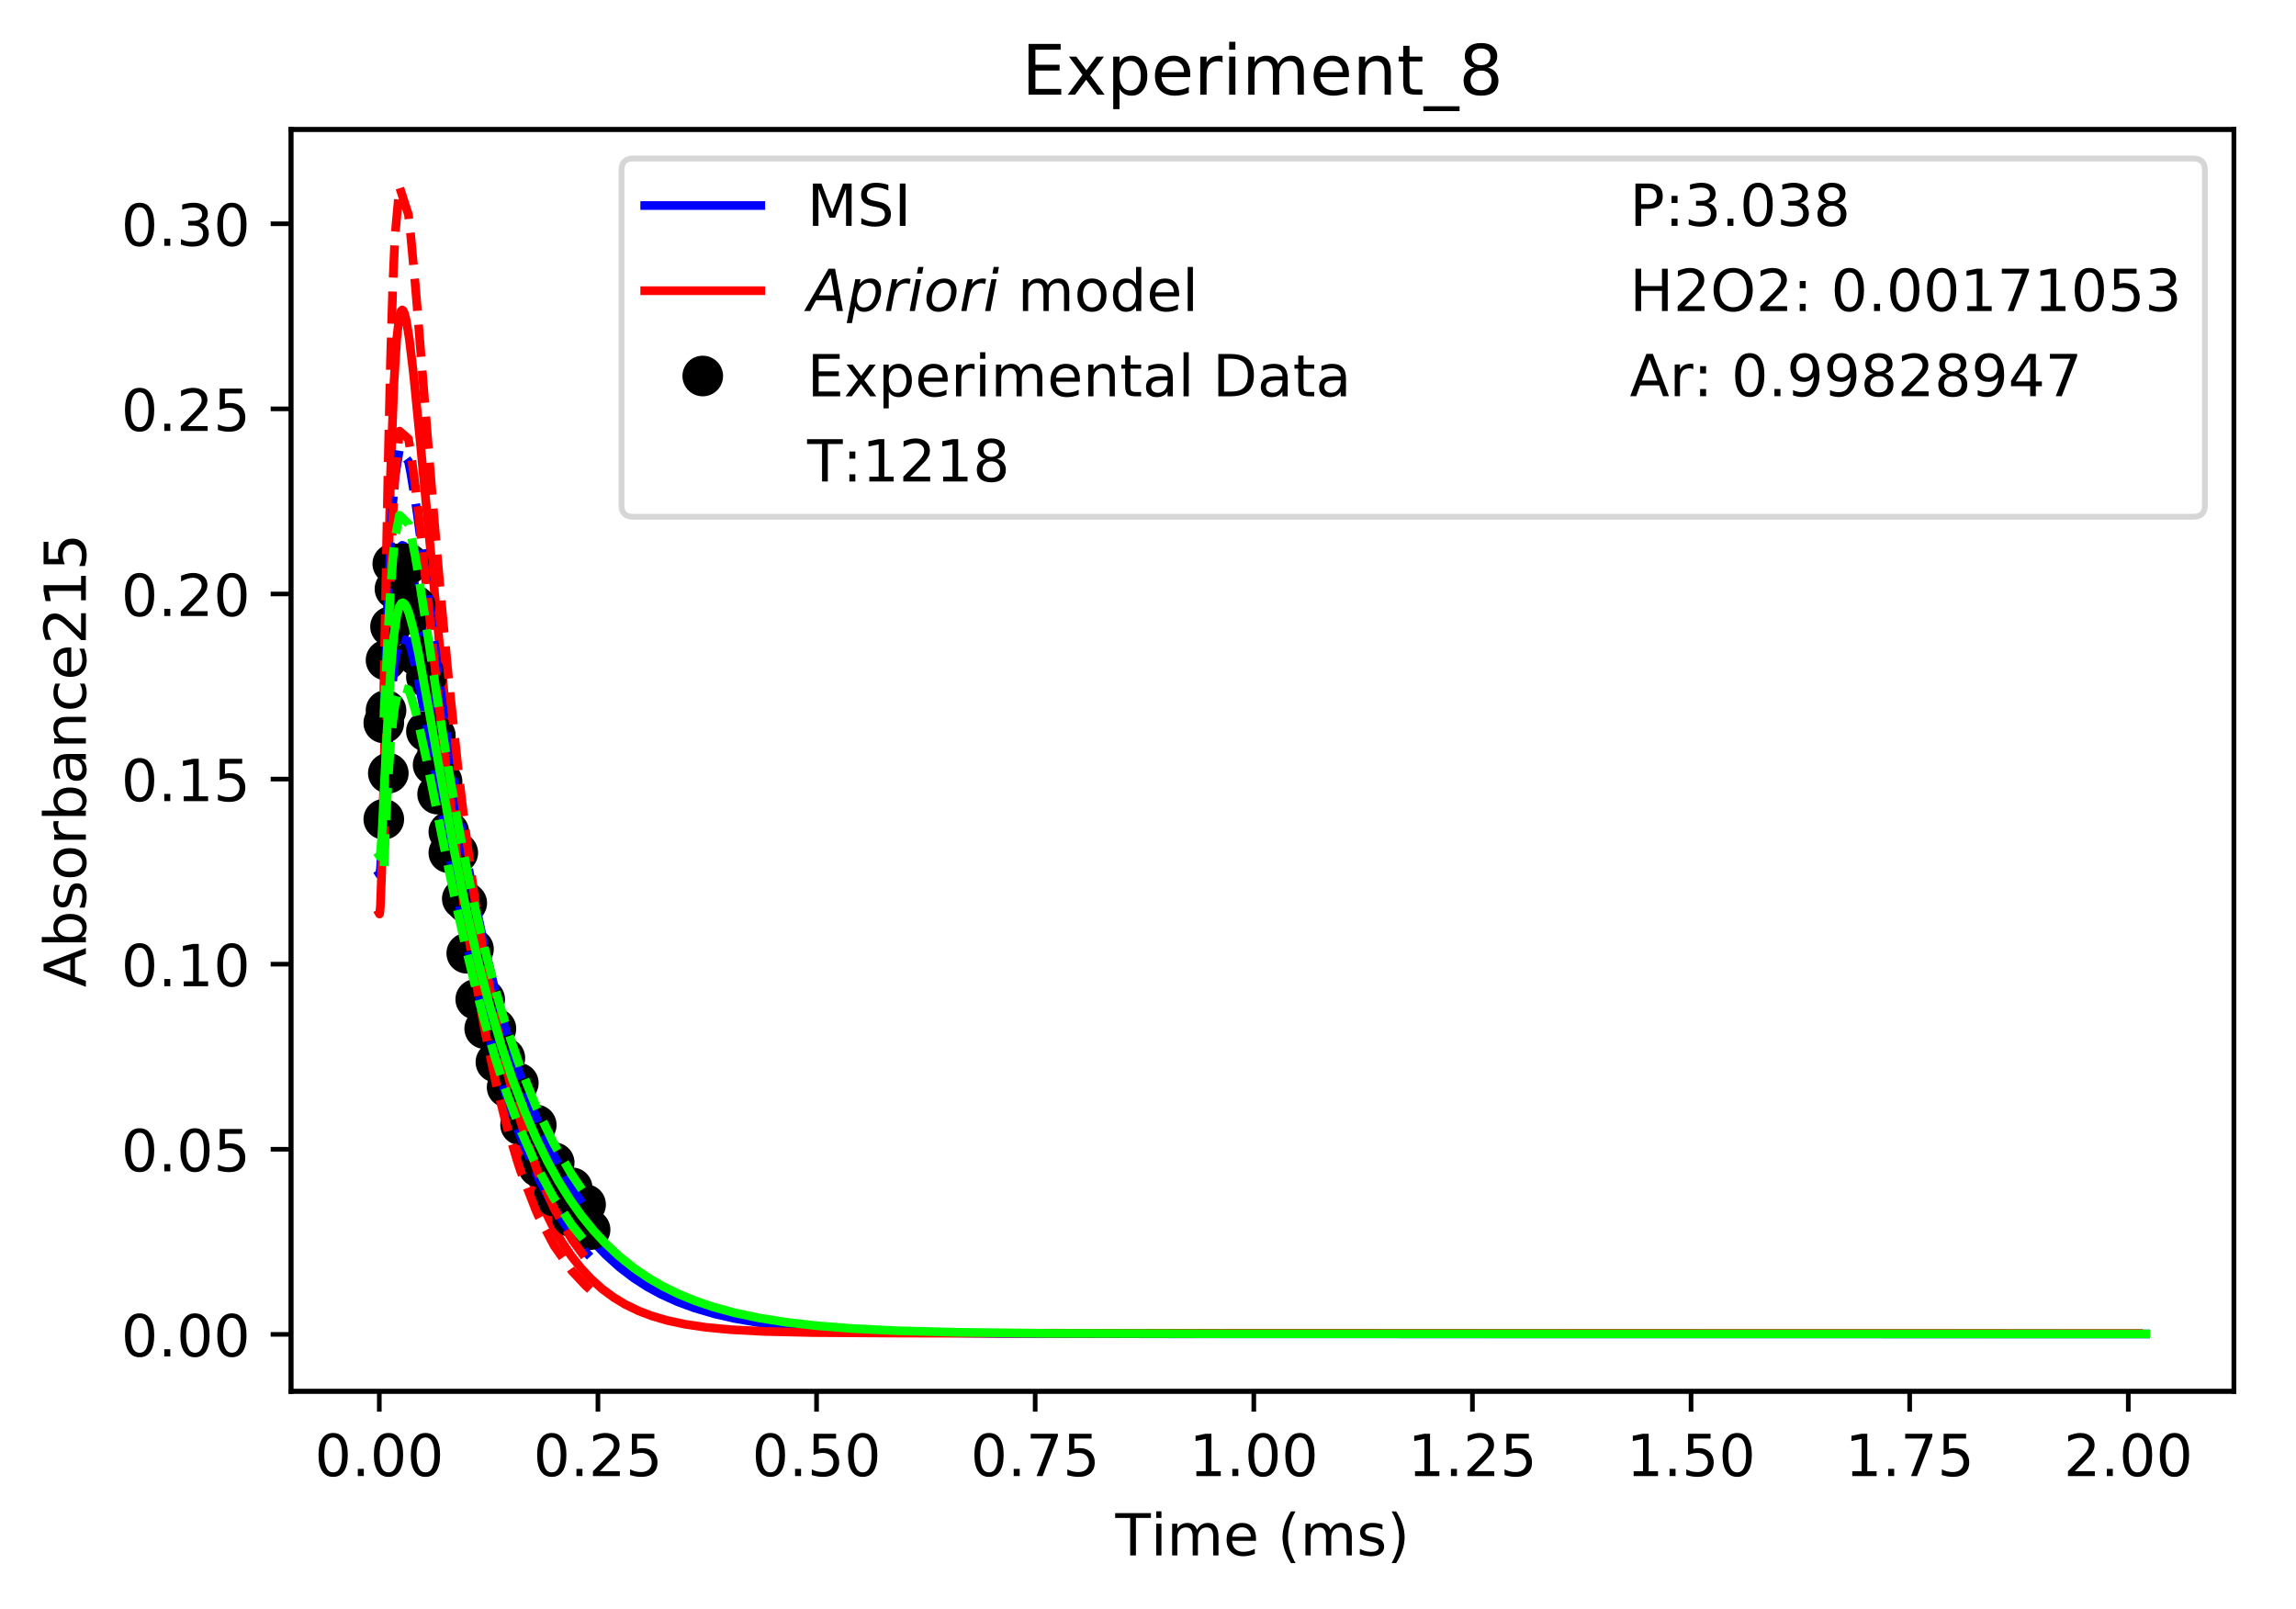 <?xml version="1.0" encoding="UTF-8" standalone="no"?>
<svg
   xmlns:dc="http://purl.org/dc/elements/1.1/"
   xmlns:cc="http://creativecommons.org/ns#"
   xmlns:rdf="http://www.w3.org/1999/02/22-rdf-syntax-ns#"
   xmlns:svg="http://www.w3.org/2000/svg"
   xmlns="http://www.w3.org/2000/svg"
   xmlns:xlink="http://www.w3.org/1999/xlink"
   id="svg2427"
   width="395.644pt"
   viewBox="0 0 395.644 277.314"
   version="1.1"
   height="277.314pt">
  <defs
     id="defs1645">
    <style
       id="style1643"
       type="text/css">
*{stroke-linecap:butt;stroke-linejoin:round;}
  </style>
    <clipPath
       id="p979826b71b">
      <rect
         id="rect4040"
         y="22.318"
         x="50.144"
         width="334.8"
         height="217.44" />
    </clipPath>
    <clipPath
       id="clipPath4606">
      <rect
         id="rect4604"
         y="22.318"
         x="50.144"
         width="334.8"
         height="217.44" />
    </clipPath>
    <clipPath
       id="clipPath4610">
      <rect
         id="rect4608"
         y="22.318"
         x="50.144"
         width="334.8"
         height="217.44" />
    </clipPath>
    <clipPath
       id="clipPath4614">
      <rect
         id="rect4612"
         y="22.318"
         x="50.144"
         width="334.8"
         height="217.44" />
    </clipPath>
    <clipPath
       id="clipPath4618">
      <rect
         id="rect4616"
         y="22.318"
         x="50.144"
         width="334.8"
         height="217.44" />
    </clipPath>
    <clipPath
       id="clipPath4622">
      <rect
         id="rect4620"
         y="22.318"
         x="50.144"
         width="334.8"
         height="217.44" />
    </clipPath>
    <clipPath
       id="clipPath4626">
      <rect
         id="rect4624"
         y="22.318"
         x="50.144"
         width="334.8"
         height="217.44" />
    </clipPath>
    <path
       style="stroke:#000000;stroke-width:0.8"
       id="m5953e947d3"
       d="M 0,0 V 3.5" />
    <path
       id="DejaVuSans-48-9"
       d="m 31.781,66.406 q -7.609,0 -11.453,-7.5 Q 16.5,51.422 16.5,36.375 q 0,-14.984 3.828,-22.484 3.844,-7.5 11.453,-7.5 7.672,0 11.5,7.5 3.844,7.5 3.844,22.484 0,15.047 -3.844,22.531 -3.828,7.5 -11.5,7.5 z m 0,7.812 q 12.266,0 18.734,-9.703 6.469,-9.688 6.469,-28.141 0,-18.406 -6.469,-28.109 -6.469,-9.688 -18.734,-9.688 -12.25,0 -18.719,9.688 Q 6.594,17.969 6.594,36.375 q 0,18.453 6.469,28.141 6.469,9.703 18.719,9.703 z" />
    <path
       id="DejaVuSans-46-1"
       d="M 10.688,12.406 H 21 V 0 H 10.688 Z" />
    <path
       id="DejaVuSans-50-9"
       d="M 19.188,8.297 H 53.609 V 0 H 7.328 v 8.297 q 5.609,5.812 15.297,15.594 9.703,9.797 12.188,12.641 4.734,5.312 6.609,9 1.891,3.688 1.891,7.25 0,5.812 -4.078,9.469 -4.078,3.672 -10.625,3.672 -4.641,0 -9.797,-1.609 -5.141,-1.609 -11,-4.891 v 9.969 Q 13.766,71.781 18.938,73 q 5.188,1.219 9.484,1.219 11.328,0 18.062,-5.672 6.734,-5.656 6.734,-15.125 0,-4.5 -1.688,-8.531 Q 49.859,40.875 45.406,35.406 44.188,33.984 37.641,27.219 31.109,20.453 19.188,8.297 Z" />
    <path
       id="DejaVuSans-53-3"
       d="m 10.797,72.906 h 38.719 v -8.312 h -29.688 V 46.734 q 2.141,0.734 4.281,1.094 2.156,0.359 4.312,0.359 Q 40.625,48.188 47.75,41.5 54.891,34.812 54.891,23.391 54.891,11.625 47.562,5.094 40.234,-1.422 26.906,-1.422 q -4.594,0 -9.359,0.781 -4.75,0.781 -9.828,2.344 V 11.625 q 4.391,-2.391 9.078,-3.562 4.688,-1.172 9.906,-1.172 8.453,0 13.375,4.438 4.938,4.438 4.938,12.062 0,7.609 -4.938,12.047 -4.922,4.453 -13.375,4.453 -3.953,0 -7.891,-0.875 -3.922,-0.875 -8.016,-2.734 z" />
    <path
       id="DejaVuSans-55-8"
       d="m 8.203,72.906 h 46.875 V 68.703 L 28.609,0 H 18.312 L 43.219,64.594 H 8.203 Z" />
    <path
       id="DejaVuSans-49-0"
       d="m 12.406,8.297 h 16.109 v 55.625 L 10.984,60.406 v 8.984 l 17.438,3.516 H 38.281 V 8.297 H 54.391 V 0 H 12.406 Z" />
    <path
       id="DejaVuSans-84-2"
       d="M -0.297,72.906 H 61.375 v -8.312 H 35.5 V 0 H 25.594 V 64.594 H -0.297 Z" />
    <path
       id="DejaVuSans-105-9"
       d="M 9.422,54.688 H 18.406 V 0 H 9.422 Z m 0,21.297 H 18.406 V 64.594 H 9.422 Z" />
    <path
       id="DejaVuSans-109-3"
       d="M 52,44.188 Q 55.375,50.25 60.062,53.125 64.75,56 71.094,56 q 8.547,0 13.188,-5.984 4.641,-5.969 4.641,-17 V 0 h -9.031 v 32.719 q 0,7.859 -2.797,11.656 -2.781,3.812 -8.484,3.812 -6.984,0 -11.047,-4.641 -4.047,-4.625 -4.047,-12.641 V 0 h -9.031 v 32.719 q 0,7.906 -2.781,11.688 -2.781,3.781 -8.594,3.781 -6.891,0 -10.953,-4.656 -4.047,-4.656 -4.047,-12.625 V 0 h -9.031 v 54.688 h 9.031 v -8.5 q 3.078,5.031 7.375,7.422 Q 29.781,56 35.688,56 41.656,56 45.828,52.969 50,49.953 52,44.188 Z" />
    <path
       id="DejaVuSans-101-1"
       d="m 56.203,29.594 v -4.391 h -41.312 q 0.594,-9.281 5.594,-14.141 5,-4.859 13.938,-4.859 5.172,0 10.031,1.266 4.859,1.266 9.656,3.812 v -8.5 q -4.844,-2.047 -9.922,-3.125 -5.078,-1.078 -10.297,-1.078 -13.094,0 -20.734,7.609 -7.641,7.625 -7.641,20.625 0,13.422 7.25,21.297 Q 20.016,56 32.328,56 q 11.031,0 17.453,-7.109 6.422,-7.094 6.422,-19.297 z m -8.984,2.641 q -0.094,7.359 -4.125,11.75 -4.031,4.406 -10.672,4.406 -7.516,0 -12.031,-4.25 -4.516,-4.25 -5.203,-11.969 z" />
    <path
       id="DejaVuSans-32-9"
       d="" />
    <path
       id="DejaVuSans-40-4"
       d="M 31,75.875 Q 24.469,64.656 21.281,53.656 18.109,42.672 18.109,31.391 18.109,20.125 21.312,9.062 24.516,-2 31,-13.188 H 23.188 Q 15.875,-1.703 12.234,9.375 8.594,20.453 8.594,31.391 q 0,10.891 3.609,21.922 3.625,11.047 10.984,22.562 z" />
    <path
       id="DejaVuSans-115-7"
       d="m 44.281,53.078 v -8.5 Q 40.484,46.531 36.375,47.5 q -4.094,0.984 -8.5,0.984 -6.688,0 -10.031,-2.047 Q 14.5,44.391 14.5,40.281 q 0,-3.125 2.391,-4.906 2.391,-1.781 9.625,-3.391 l 3.078,-0.688 Q 39.156,29.25 43.188,25.516 47.219,21.781 47.219,15.094 q 0,-7.625 -6.031,-12.078 -6.031,-4.438 -16.578,-4.438 -4.391,0 -9.156,0.859 Q 10.688,0.297 5.422,2 v 9.281 q 4.984,-2.594 9.812,-3.891 4.828,-1.281 9.578,-1.281 6.344,0 9.75,2.172 3.422,2.172 3.422,6.125 0,3.656 -2.469,5.609 -2.453,1.953 -10.812,3.766 l -3.125,0.734 q -8.344,1.75 -12.062,5.391 -3.703,3.641 -3.703,9.984 0,7.719 5.469,11.906 Q 16.75,56 26.812,56 q 4.969,0 9.359,-0.734 4.406,-0.719 8.109,-2.188 z" />
    <path
       id="DejaVuSans-41-8"
       d="m 8.016,75.875 h 7.812 q 7.312,-11.516 10.953,-22.562 3.641,-11.031 3.641,-21.922 0,-10.938 -3.641,-22.016 -3.641,-11.078 -10.953,-22.562 h -7.812 Q 14.5,-2 17.703,9.062 20.906,20.125 20.906,31.391 q 0,11.281 -3.203,22.266 -3.203,11 -9.688,22.219 z" />
    <path
       style="stroke:#000000;stroke-width:0.8"
       id="m70f2b81184"
       d="M 0,0 H -3.5" />
    <path
       id="DejaVuSans-51-7"
       d="M 40.578,39.312 Q 47.656,37.797 51.625,33 q 3.984,-4.781 3.984,-11.812 0,-10.781 -7.422,-16.703 -7.422,-5.906 -21.094,-5.906 -4.578,0 -9.438,0.906 -4.859,0.906 -10.031,2.719 v 9.516 q 4.094,-2.391 8.969,-3.609 4.891,-1.219 10.219,-1.219 9.266,0 14.125,3.656 4.859,3.656 4.859,10.641 0,6.453 -4.516,10.078 -4.516,3.641 -12.562,3.641 h -8.5 v 8.109 h 8.891 q 7.266,0 11.125,2.906 3.859,2.906 3.859,8.375 0,5.609 -3.984,8.609 -3.969,3.016 -11.391,3.016 -4.062,0 -8.703,-0.891 Q 15.375,64.156 9.812,62.312 v 8.781 q 5.625,1.562 10.531,2.344 4.906,0.781 9.25,0.781 11.234,0 17.766,-5.109 6.547,-5.094 6.547,-13.781 0,-6.062 -3.469,-10.234 -3.469,-4.172 -9.859,-5.781 z" />
    <path
       id="DejaVuSans-65-5"
       d="M 34.188,63.188 20.797,26.906 h 26.812 z m -5.578,9.719 h 11.188 L 67.578,0 h -10.25 L 50.688,18.703 H 17.828 L 11.188,0 H 0.781 Z" />
    <path
       id="DejaVuSans-98-2"
       d="m 48.688,27.297 q 0,9.906 -4.078,15.547 -4.078,5.641 -11.203,5.641 -7.141,0 -11.219,-5.641 -4.078,-5.641 -4.078,-15.547 0,-9.906 4.078,-15.547 4.078,-5.641 11.219,-5.641 7.125,0 11.203,5.641 4.078,5.641 4.078,15.547 z m -30.578,19.094 q 2.844,4.875 7.156,7.234 Q 29.594,56 35.594,56 q 9.969,0 16.188,-7.906 6.234,-7.906 6.234,-20.797 0,-12.891 -6.234,-20.812 -6.219,-7.906 -16.188,-7.906 -6,0 -10.328,2.375 -4.312,2.375 -7.156,7.25 V 0 h -9.031 v 75.984 h 9.031 z" />
    <path
       id="DejaVuSans-111-5"
       d="m 30.609,48.391 q -7.219,0 -11.422,-5.641 -4.203,-5.641 -4.203,-15.453 0,-9.812 4.172,-15.453 4.188,-5.641 11.453,-5.641 7.188,0 11.375,5.656 4.203,5.672 4.203,15.438 0,9.719 -4.203,15.406 -4.188,5.688 -11.375,5.688 z m 0,7.609 q 11.719,0 18.406,-7.625 6.703,-7.609 6.703,-21.078 0,-13.422 -6.703,-21.078 -6.688,-7.641 -18.406,-7.641 -11.766,0 -18.438,7.641 -6.656,7.656 -6.656,21.078 0,13.469 6.656,21.078 Q 18.844,56 30.609,56 Z" />
    <path
       id="DejaVuSans-114-4"
       d="m 41.109,46.297 q -1.516,0.875 -3.297,1.281 Q 36.031,48 33.891,48 26.266,48 22.188,43.047 18.109,38.094 18.109,28.812 V 0 h -9.031 v 54.688 h 9.031 v -8.5 q 2.844,4.984 7.375,7.391 Q 30.031,56 36.531,56 q 0.922,0 2.047,-0.125 1.125,-0.109 2.484,-0.359 z" />
    <path
       id="DejaVuSans-97-7"
       d="m 34.281,27.484 q -10.891,0 -15.094,-2.484 -4.203,-2.484 -4.203,-8.5 0,-4.781 3.156,-7.594 3.156,-2.797 8.562,-2.797 7.484,0 12,5.297 4.516,5.297 4.516,14.078 v 2 z m 17.922,3.719 V 0 H 43.219 v 8.297 q -3.078,-4.969 -7.672,-7.344 -4.594,-2.375 -11.234,-2.375 -8.391,0 -13.359,4.719 Q 6,8.016 6,15.922 q 0,9.219 6.172,13.906 6.188,4.688 18.438,4.688 H 43.219 v 0.891 q 0,6.203 -4.078,9.594 -4.078,3.391 -11.453,3.391 -4.688,0 -9.141,-1.125 -4.438,-1.125 -8.531,-3.375 v 8.312 q 4.922,1.906 9.562,2.844 Q 24.219,56 28.609,56 q 11.875,0 17.734,-6.156 5.859,-6.141 5.859,-18.641 z" />
    <path
       id="DejaVuSans-110-4"
       d="M 54.891,33.016 V 0 H 45.906 v 32.719 q 0,7.766 -3.031,11.609 -3.031,3.859 -9.078,3.859 -7.281,0 -11.484,-4.641 -4.203,-4.625 -4.203,-12.641 V 0 h -9.031 v 54.688 h 9.031 v -8.5 q 3.234,4.938 7.594,7.375 4.375,2.438 10.094,2.438 9.422,0 14.25,-5.828 4.844,-5.828 4.844,-17.156 z" />
    <path
       id="DejaVuSans-99-4"
       d="M 48.781,52.594 V 44.188 q -3.812,2.109 -7.641,3.156 -3.828,1.047 -7.734,1.047 -8.75,0 -13.594,-5.547 -4.828,-5.531 -4.828,-15.547 0,-10.016 4.828,-15.562 4.844,-5.531 13.594,-5.531 3.906,0 7.734,1.047 3.828,1.047 7.641,3.156 v -8.312 q -3.766,-1.75 -7.797,-2.625 -4.016,-0.891 -8.562,-0.891 -12.359,0 -19.641,7.766 -7.266,7.766 -7.266,20.953 0,13.375 7.344,21.031 Q 20.219,56 33.016,56 q 4.141,0 8.094,-0.859 3.953,-0.844 7.672,-2.547 z" />
    <path
       style="stroke:#000000"
       id="m61626019d9"
       d="M 0,3 C 0.796,3 1.559,2.684 2.121,2.121 2.684,1.559 3,0.796 3,0 3,-0.796 2.684,-1.559 2.121,-2.121 1.559,-2.684 0.796,-3 0,-3 -0.796,-3 -1.559,-2.684 -2.121,-2.121 -2.684,-1.559 -3,-0.796 -3,0 -3,0.796 -2.684,1.559 -2.121,2.121 -1.559,2.684 -0.796,3 0,3 Z" />
    <path
       id="DejaVuSans-69-9"
       d="m 9.812,72.906 h 46.094 v -8.312 H 19.672 V 43.016 h 34.719 V 34.719 H 19.672 V 8.297 H 56.781 V 0 H 9.812 Z" />
    <path
       id="DejaVuSans-120-2"
       d="M 54.891,54.688 35.109,28.078 55.906,0 H 45.312 L 29.391,21.484 13.484,0 H 2.875 L 24.125,28.609 4.688,54.688 h 10.594 l 14.5,-19.484 14.5,19.484 z" />
    <path
       id="DejaVuSans-112-6"
       d="m 18.109,8.203 v -29 H 9.078 V 54.688 h 9.031 v -8.297 q 2.844,4.875 7.156,7.234 Q 29.594,56 35.594,56 q 9.969,0 16.188,-7.906 6.234,-7.906 6.234,-20.797 0,-12.891 -6.234,-20.812 -6.219,-7.906 -16.188,-7.906 -6,0 -10.328,2.375 -4.312,2.375 -7.156,7.25 z M 48.688,27.297 q 0,9.906 -4.078,15.547 -4.078,5.641 -11.203,5.641 -7.141,0 -11.219,-5.641 -4.078,-5.641 -4.078,-15.547 0,-9.906 4.078,-15.547 4.078,-5.641 11.219,-5.641 7.125,0 11.203,5.641 4.078,5.641 4.078,15.547 z" />
    <path
       id="DejaVuSans-116-6"
       d="M 18.312,70.219 V 54.688 h 18.5 v -6.984 h -18.5 v -29.688 q 0,-6.688 1.828,-8.594 1.828,-1.906 7.453,-1.906 H 36.812 V 0 H 27.594 Q 17.188,0 13.234,3.875 9.281,7.766 9.281,18.016 v 29.688 H 2.688 V 54.688 h 6.594 v 15.531 z" />
    <path
       id="DejaVuSans-95-4"
       d="m 50.984,-16.609 v -6.969 h -51.969 v 6.969 z" />
    <path
       id="DejaVuSans-56-9"
       d="m 31.781,34.625 q -7.031,0 -11.062,-3.766 -4.016,-3.766 -4.016,-10.344 0,-6.594 4.016,-10.359 4.031,-3.766 11.062,-3.766 7.031,0 11.078,3.781 4.062,3.797 4.062,10.344 0,6.578 -4.031,10.344 Q 38.875,34.625 31.781,34.625 Z m -9.859,4.188 Q 15.578,40.375 12.031,44.719 8.5,49.078 8.5,55.328 q 0,8.734 6.219,13.812 6.234,5.078 17.062,5.078 10.891,0 17.094,-5.078 6.203,-5.078 6.203,-13.812 0,-6.25 -3.547,-10.609 Q 48,40.375 41.703,38.812 q 7.125,-1.656 11.094,-6.5 3.984,-4.828 3.984,-11.797 0,-10.609 -6.469,-16.281 -6.469,-5.656 -18.531,-5.656 -12.047,0 -18.531,5.656 -6.469,5.672 -6.469,16.281 0,6.969 4,11.797 4.016,4.844 11.141,6.5 z M 18.312,54.391 q 0,-5.656 3.531,-8.828 3.547,-3.172 9.938,-3.172 6.359,0 9.938,3.172 3.594,3.172 3.594,8.828 0,5.672 -3.594,8.844 -3.578,3.172 -9.938,3.172 -6.391,0 -9.938,-3.172 Q 18.312,60.062 18.312,54.391 Z" />
    <path
       id="DejaVuSans-77-1"
       d="M 9.812,72.906 H 24.516 L 43.109,23.297 61.812,72.906 H 76.516 V 0 h -9.625 v 64.016 l -18.797,-50 H 38.188 l -18.797,50 V 0 H 9.812 Z" />
    <path
       id="DejaVuSans-83-7"
       d="m 53.516,70.516 v -9.625 q -5.609,2.688 -10.594,4 -4.984,1.328 -9.625,1.328 -8.047,0 -12.422,-3.125 -4.375,-3.125 -4.375,-8.891 0,-4.844 2.906,-7.312 2.906,-2.453 11.016,-3.969 L 36.375,41.703 Q 47.406,39.594 52.656,34.297 57.906,29 57.906,20.125 q 0,-10.609 -7.109,-16.078 -7.094,-5.469 -20.812,-5.469 -5.172,0 -11.016,1.172 Q 13.141,0.922 6.891,3.219 V 13.375 q 6,-3.359 11.766,-5.078 5.766,-1.703 11.328,-1.703 8.438,0 13.031,3.312 4.594,3.328 4.594,9.484 0,5.359 -3.297,8.391 Q 41.016,30.812 33.5,32.328 L 27.484,33.5 q -11.031,2.188 -15.969,6.875 -4.922,4.688 -4.922,13.047 0,9.672 6.812,15.234 6.812,5.562 18.766,5.562 5.141,0 10.453,-0.938 5.328,-0.922 10.891,-2.766 z" />
    <path
       id="DejaVuSans-73-2"
       d="m 9.812,72.906 h 9.859 V 0 H 9.812 Z" />
    <path
       id="DejaVuSans-Oblique-65-6"
       d="M 36.812,72.906 H 48 L 61.531,0 H 51.219 L 48.188,18.703 H 15.375 L 5.078,0 H -5.328 Z M 40.375,63.188 19.922,26.906 H 46.688 Z" />
    <path
       id="DejaVuSans-Oblique-112-1"
       d="m 49.609,33.688 q 0,7.188 -3.125,10.984 -3.125,3.812 -8.984,3.812 -4,0 -7.641,-2.047 Q 26.219,44.391 23.391,40.484 20.609,36.625 18.938,31.156 17.281,25.688 17.281,20.312 q 0,-6.828 3.125,-10.516 3.125,-3.688 8.891,-3.688 4.25,0 7.891,2 3.641,2 6.219,5.812 2.781,4 4.484,9.422 1.719,5.422 1.719,10.344 z M 21.781,46.391 Q 25.391,51.125 30.297,53.562 35.203,56 41.219,56 49.609,56 54.25,50.5 58.891,45.016 58.891,35.109 58.891,27 56,19.656 53.125,12.312 47.703,6.5 44.094,2.641 39.547,0.609 q -4.531,-2.031 -9.562,-2.031 -5.812,0 -9.766,2.422 -3.953,2.422 -5.906,7.203 l -5.625,-29 H -0.297 L 14.406,54.688 h 8.984 z" />
    <path
       id="DejaVuSans-Oblique-114-0"
       d="m 44.578,46.391 q -1.359,0.734 -3.125,1.125 -1.75,0.391 -3.75,0.391 -7.188,0 -12.562,-5.453 -5.359,-5.438 -7.125,-14.578 L 12.5,0 H 3.516 l 10.688,54.688 H 23.188 l -1.703,-8.5 Q 25.047,50.922 30,53.453 34.969,56 40.578,56 q 1.469,0 2.875,-0.172 1.422,-0.156 2.844,-0.547 z" />
    <path
       id="DejaVuSans-Oblique-105-6"
       d="m 18.312,75.984 h 8.984 L 25.094,64.594 H 16.109 Z M 14.203,54.688 H 23.188 L 12.5,0 H 3.516 Z" />
    <path
       id="DejaVuSans-Oblique-111-1"
       d="m 25.391,-1.422 q -9.625,0 -15.219,5.938 -5.578,5.938 -5.578,16.188 0,5.953 1.922,12.125 1.938,6.188 5.016,10.391 Q 16.359,49.75 22.312,52.875 28.266,56 35.797,56 q 9.328,0 15.062,-5.812 5.734,-5.797 5.734,-15.172 0,-6.5 -1.906,-12.953 Q 52.781,15.625 49.703,11.375 44.922,4.828 38.969,1.703 q -5.953,-3.125 -13.578,-3.125 z M 13.922,21 q 0,-7.422 3.094,-11.109 3.109,-3.688 9.406,-3.688 9.031,0 14.953,7.875 5.938,7.891 5.938,20 0,7.078 -3.172,10.688 -3.172,3.625 -9.328,3.625 -5.078,0 -9.031,-2.375 Q 21.828,43.656 18.703,38.812 16.406,35.203 15.156,30.562 13.922,25.922 13.922,21 Z" />
    <path
       id="DejaVuSans-100-5"
       d="m 45.406,46.391 v 29.594 h 8.984 V 0 H 45.406 v 8.203 q -2.828,-4.875 -7.156,-7.25 -4.312,-2.375 -10.375,-2.375 -9.906,0 -16.141,7.906 -6.219,7.922 -6.219,20.812 0,12.891 6.219,20.797 Q 17.969,56 27.875,56 q 6.062,0 10.375,-2.375 4.328,-2.359 7.156,-7.234 z M 14.797,27.297 q 0,-9.906 4.078,-15.547 4.078,-5.641 11.203,-5.641 7.125,0 11.219,5.641 4.109,5.641 4.109,15.547 0,9.906 -4.109,15.547 -4.094,5.641 -11.219,5.641 -7.125,0 -11.203,-5.641 -4.078,-5.641 -4.078,-15.547 z" />
    <path
       id="DejaVuSans-108-9"
       d="M 9.422,75.984 H 18.406 V 0 H 9.422 Z" />
    <path
       id="DejaVuSans-68-9"
       d="M 19.672,64.797 V 8.109 H 31.594 q 15.094,0 22.094,6.828 7,6.844 7,21.594 0,14.641 -7,21.453 -7,6.812 -22.094,6.812 z M 9.812,72.906 h 20.266 q 21.188,0 31.094,-8.812 9.922,-8.812 9.922,-27.562 0,-18.859 -9.969,-27.703 Q 51.172,0 30.078,0 H 9.812 Z" />
    <path
       id="DejaVuSans-58-1"
       d="M 11.719,12.406 H 22.016 V 0 H 11.719 Z m 0,39.297 H 22.016 V 39.312 H 11.719 Z" />
    <path
       id="DejaVuSans-80-7"
       d="M 19.672,64.797 V 37.406 h 12.406 q 6.891,0 10.641,3.562 3.766,3.562 3.766,10.156 0,6.547 -3.766,10.109 -3.75,3.562 -10.641,3.562 z M 9.812,72.906 h 22.266 q 12.266,0 18.531,-5.547 6.281,-5.547 6.281,-16.234 0,-10.797 -6.281,-16.312 -6.266,-5.516 -18.531,-5.516 H 19.672 V 0 H 9.812 Z" />
    <path
       id="DejaVuSans-72-3"
       d="m 9.812,72.906 h 9.859 V 43.016 h 35.844 V 72.906 H 65.375 V 0 H 55.516 V 34.719 H 19.672 V 0 H 9.812 Z" />
    <path
       id="DejaVuSans-79-6"
       d="m 39.406,66.219 q -10.75,0 -17.078,-8.016 -6.312,-8 -6.312,-21.828 0,-13.766 6.312,-21.781 6.328,-8 17.078,-8 10.734,0 17.016,8 6.281,8.016 6.281,21.781 0,13.828 -6.281,21.828 -6.281,8.016 -17.016,8.016 z m 0,8 q 15.328,0 24.5,-10.281 9.188,-10.281 9.188,-27.562 0,-17.234 -9.188,-27.516 -9.172,-10.281 -24.5,-10.281 -15.375,0 -24.594,10.25 Q 5.609,19.094 5.609,36.375 q 0,17.281 9.203,27.562 9.219,10.281 24.594,10.281 z" />
    <path
       id="DejaVuSans-57-9"
       d="M 10.984,1.516 V 10.5 Q 14.703,8.734 18.5,7.812 q 3.812,-0.922 7.484,-0.922 9.766,0 14.906,6.562 5.156,6.562 5.891,19.953 -2.828,-4.203 -7.188,-6.453 -4.344,-2.25 -9.609,-2.25 -10.938,0 -17.312,6.609 -6.375,6.625 -6.375,18.109 0,11.219 6.641,18 6.641,6.797 17.672,6.797 12.656,0 19.312,-9.703 6.672,-9.688 6.672,-28.141 0,-17.234 -8.188,-27.516 -8.172,-10.281 -21.984,-10.281 -3.719,0 -7.531,0.734 -3.797,0.734 -7.906,2.203 z m 19.625,30.906 q 6.641,0 10.516,4.531 3.891,4.547 3.891,12.469 0,7.859 -3.891,12.422 -3.875,4.562 -10.516,4.562 -6.641,0 -10.516,-4.562 -3.875,-4.562 -3.875,-12.422 0,-7.922 3.875,-12.469 3.875,-4.531 10.516,-4.531 z" />
    <path
       id="DejaVuSans-52-4"
       d="M 37.797,64.312 12.891,25.391 h 24.906 z m -2.594,8.594 h 12.406 V 25.391 h 10.406 V 17.188 H 47.609 V 0 h -9.812 V 17.188 H 4.891 v 9.516 z" />
  </defs>
  <g
     id="figure_1">
    <g
       id="patch_1">
      <path
         id="path1647"
         style="fill:#ffffff;"
         d="M 0 277.314  L 395.644 277.314  L 395.644 0  L 0 0  z " />
    </g>
    <g
       id="axes_1">
      <g
         id="patch_2">
        <path
           id="path1650"
           style="fill:#ffffff;"
           d="M 50.144 239.758  L 384.944 239.758  L 384.944 22.318  L 50.144 22.318  z " />
      </g>
      <g
         id="matplotlib.axis_1">
        <g
           id="xtick_1">
          <g
             id="line2d_1">
            <defs
               id="defs1654">
              <path
                 style="stroke:#000000;stroke-width:0.8;"
                 id="mbe95daee66"
                 d="M 0 0  L 0 3.5  " />
            </defs>
            <g
               id="g1658">
              <use
                 id="use1656"
                 y="239.758"
                 xlink:href="#mbe95daee66"
                 x="65.362"
                 style="stroke:#000000;stroke-width:0.8;" />
            </g>
          </g>
          <g
             id="text_1">
            <!-- 0.00 -->
            <defs
               id="defs1663">
              <path
                 id="DejaVuSans-48"
                 d="M 31.781 66.406  Q 24.172 66.406 20.328 58.906  Q 16.5 51.422 16.5 36.375  Q 16.5 21.391 20.328 13.891  Q 24.172 6.391 31.781 6.391  Q 39.453 6.391 43.281 13.891  Q 47.125 21.391 47.125 36.375  Q 47.125 51.422 43.281 58.906  Q 39.453 66.406 31.781 66.406  z M 31.781 74.219  Q 44.047 74.219 50.516 64.516  Q 56.984 54.828 56.984 36.375  Q 56.984 17.969 50.516 8.266  Q 44.047 -1.422 31.781 -1.422  Q 19.531 -1.422 13.062 8.266  Q 6.594 17.969 6.594 36.375  Q 6.594 54.828 13.062 64.516  Q 19.531 74.219 31.781 74.219  z " />
              <path
                 id="DejaVuSans-46"
                 d="M 10.688 12.406  L 21 12.406  L 21 0  L 10.688 0  z " />
            </defs>
            <g
               id="g1673"
               transform="translate(54.229 254.357)scale(0.1 -0.1)">
              <use
                 id="use1665"
                 xlink:href="#DejaVuSans-48" />
              <use
                 id="use1667"
                 xlink:href="#DejaVuSans-46"
                 x="63.623" />
              <use
                 id="use1669"
                 xlink:href="#DejaVuSans-48"
                 x="95.41" />
              <use
                 id="use1671"
                 xlink:href="#DejaVuSans-48"
                 x="159.033" />
            </g>
          </g>
        </g>
        <g
           id="xtick_2">
          <g
             id="line2d_2">
            <g
               id="g1679">
              <use
                 id="use1677"
                 y="239.758"
                 xlink:href="#mbe95daee66"
                 x="103.035"
                 style="stroke:#000000;stroke-width:0.8;" />
            </g>
          </g>
          <g
             id="text_2">
            <!-- 0.25 -->
            <defs
               id="defs1684">
              <path
                 id="DejaVuSans-50"
                 d="M 19.188 8.297  L 53.609 8.297  L 53.609 0  L 7.328 0  L 7.328 8.297  Q 12.938 14.109 22.625 23.891  Q 32.328 33.688 34.812 36.531  Q 39.547 41.844 41.422 45.531  Q 43.312 49.219 43.312 52.781  Q 43.312 58.594 39.234 62.25  Q 35.156 65.922 28.609 65.922  Q 23.969 65.922 18.812 64.312  Q 13.672 62.703 7.812 59.422  L 7.812 69.391  Q 13.766 71.781 18.938 73  Q 24.125 74.219 28.422 74.219  Q 39.75 74.219 46.484 68.547  Q 53.219 62.891 53.219 53.422  Q 53.219 48.922 51.531 44.891  Q 49.859 40.875 45.406 35.406  Q 44.188 33.984 37.641 27.219  Q 31.109 20.453 19.188 8.297  z " />
              <path
                 id="DejaVuSans-53"
                 d="M 10.797 72.906  L 49.516 72.906  L 49.516 64.594  L 19.828 64.594  L 19.828 46.734  Q 21.969 47.469 24.109 47.828  Q 26.266 48.188 28.422 48.188  Q 40.625 48.188 47.75 41.5  Q 54.891 34.812 54.891 23.391  Q 54.891 11.625 47.562 5.094  Q 40.234 -1.422 26.906 -1.422  Q 22.312 -1.422 17.547 -0.641  Q 12.797 0.141 7.719 1.703  L 7.719 11.625  Q 12.109 9.234 16.797 8.062  Q 21.484 6.891 26.703 6.891  Q 35.156 6.891 40.078 11.328  Q 45.016 15.766 45.016 23.391  Q 45.016 31 40.078 35.438  Q 35.156 39.891 26.703 39.891  Q 22.75 39.891 18.812 39.016  Q 14.891 38.141 10.797 36.281  z " />
            </defs>
            <g
               id="g1694"
               transform="translate(91.902 254.357)scale(0.1 -0.1)">
              <use
                 id="use1686"
                 xlink:href="#DejaVuSans-48" />
              <use
                 id="use1688"
                 xlink:href="#DejaVuSans-46"
                 x="63.623" />
              <use
                 id="use1690"
                 xlink:href="#DejaVuSans-50"
                 x="95.41" />
              <use
                 id="use1692"
                 xlink:href="#DejaVuSans-53"
                 x="159.033" />
            </g>
          </g>
        </g>
        <g
           id="xtick_3">
          <g
             id="line2d_3">
            <g
               id="g1700">
              <use
                 id="use1698"
                 y="239.758"
                 xlink:href="#mbe95daee66"
                 x="140.708"
                 style="stroke:#000000;stroke-width:0.8;" />
            </g>
          </g>
          <g
             id="text_3">
            <!-- 0.50 -->
            <g
               id="g1711"
               transform="translate(129.575 254.357)scale(0.1 -0.1)">
              <use
                 id="use1703"
                 xlink:href="#DejaVuSans-48" />
              <use
                 id="use1705"
                 xlink:href="#DejaVuSans-46"
                 x="63.623" />
              <use
                 id="use1707"
                 xlink:href="#DejaVuSans-53"
                 x="95.41" />
              <use
                 id="use1709"
                 xlink:href="#DejaVuSans-48"
                 x="159.033" />
            </g>
          </g>
        </g>
        <g
           id="xtick_4">
          <g
             id="line2d_4">
            <g
               id="g1717">
              <use
                 id="use1715"
                 y="239.758"
                 xlink:href="#mbe95daee66"
                 x="178.381"
                 style="stroke:#000000;stroke-width:0.8;" />
            </g>
          </g>
          <g
             id="text_4">
            <!-- 0.75 -->
            <defs
               id="defs1721">
              <path
                 id="DejaVuSans-55"
                 d="M 8.203 72.906  L 55.078 72.906  L 55.078 68.703  L 28.609 0  L 18.312 0  L 43.219 64.594  L 8.203 64.594  z " />
            </defs>
            <g
               id="g1731"
               transform="translate(167.248 254.357)scale(0.1 -0.1)">
              <use
                 id="use1723"
                 xlink:href="#DejaVuSans-48" />
              <use
                 id="use1725"
                 xlink:href="#DejaVuSans-46"
                 x="63.623" />
              <use
                 id="use1727"
                 xlink:href="#DejaVuSans-55"
                 x="95.41" />
              <use
                 id="use1729"
                 xlink:href="#DejaVuSans-53"
                 x="159.033" />
            </g>
          </g>
        </g>
        <g
           id="xtick_5">
          <g
             id="line2d_5">
            <g
               id="g1737">
              <use
                 id="use1735"
                 y="239.758"
                 xlink:href="#mbe95daee66"
                 x="216.054"
                 style="stroke:#000000;stroke-width:0.8;" />
            </g>
          </g>
          <g
             id="text_5">
            <!-- 1.00 -->
            <defs
               id="defs1741">
              <path
                 id="DejaVuSans-49"
                 d="M 12.406 8.297  L 28.516 8.297  L 28.516 63.922  L 10.984 60.406  L 10.984 69.391  L 28.422 72.906  L 38.281 72.906  L 38.281 8.297  L 54.391 8.297  L 54.391 0  L 12.406 0  z " />
            </defs>
            <g
               id="g1751"
               transform="translate(204.921 254.357)scale(0.1 -0.1)">
              <use
                 id="use1743"
                 xlink:href="#DejaVuSans-49" />
              <use
                 id="use1745"
                 xlink:href="#DejaVuSans-46"
                 x="63.623" />
              <use
                 id="use1747"
                 xlink:href="#DejaVuSans-48"
                 x="95.41" />
              <use
                 id="use1749"
                 xlink:href="#DejaVuSans-48"
                 x="159.033" />
            </g>
          </g>
        </g>
        <g
           id="xtick_6">
          <g
             id="line2d_6">
            <g
               id="g1757">
              <use
                 id="use1755"
                 y="239.758"
                 xlink:href="#mbe95daee66"
                 x="253.727"
                 style="stroke:#000000;stroke-width:0.8;" />
            </g>
          </g>
          <g
             id="text_6">
            <!-- 1.25 -->
            <g
               id="g1768"
               transform="translate(242.594 254.357)scale(0.1 -0.1)">
              <use
                 id="use1760"
                 xlink:href="#DejaVuSans-49" />
              <use
                 id="use1762"
                 xlink:href="#DejaVuSans-46"
                 x="63.623" />
              <use
                 id="use1764"
                 xlink:href="#DejaVuSans-50"
                 x="95.41" />
              <use
                 id="use1766"
                 xlink:href="#DejaVuSans-53"
                 x="159.033" />
            </g>
          </g>
        </g>
        <g
           id="xtick_7">
          <g
             id="line2d_7">
            <g
               id="g1774">
              <use
                 id="use1772"
                 y="239.758"
                 xlink:href="#mbe95daee66"
                 x="291.4"
                 style="stroke:#000000;stroke-width:0.8;" />
            </g>
          </g>
          <g
             id="text_7">
            <!-- 1.50 -->
            <g
               id="g1785"
               transform="translate(280.267 254.357)scale(0.1 -0.1)">
              <use
                 id="use1777"
                 xlink:href="#DejaVuSans-49" />
              <use
                 id="use1779"
                 xlink:href="#DejaVuSans-46"
                 x="63.623" />
              <use
                 id="use1781"
                 xlink:href="#DejaVuSans-53"
                 x="95.41" />
              <use
                 id="use1783"
                 xlink:href="#DejaVuSans-48"
                 x="159.033" />
            </g>
          </g>
        </g>
        <g
           id="xtick_8">
          <g
             id="line2d_8">
            <g
               id="g1791">
              <use
                 id="use1789"
                 y="239.758"
                 xlink:href="#mbe95daee66"
                 x="329.073"
                 style="stroke:#000000;stroke-width:0.8;" />
            </g>
          </g>
          <g
             id="text_8">
            <!-- 1.75 -->
            <g
               id="g1802"
               transform="translate(317.94 254.357)scale(0.1 -0.1)">
              <use
                 id="use1794"
                 xlink:href="#DejaVuSans-49" />
              <use
                 id="use1796"
                 xlink:href="#DejaVuSans-46"
                 x="63.623" />
              <use
                 id="use1798"
                 xlink:href="#DejaVuSans-55"
                 x="95.41" />
              <use
                 id="use1800"
                 xlink:href="#DejaVuSans-53"
                 x="159.033" />
            </g>
          </g>
        </g>
        <g
           id="xtick_9">
          <g
             id="line2d_9">
            <g
               id="g1808">
              <use
                 id="use1806"
                 y="239.758"
                 xlink:href="#mbe95daee66"
                 x="366.746"
                 style="stroke:#000000;stroke-width:0.8;" />
            </g>
          </g>
          <g
             id="text_9">
            <!-- 2.00 -->
            <g
               id="g1819"
               transform="translate(355.614 254.357)scale(0.1 -0.1)">
              <use
                 id="use1811"
                 xlink:href="#DejaVuSans-50" />
              <use
                 id="use1813"
                 xlink:href="#DejaVuSans-46"
                 x="63.623" />
              <use
                 id="use1815"
                 xlink:href="#DejaVuSans-48"
                 x="95.41" />
              <use
                 id="use1817"
                 xlink:href="#DejaVuSans-48"
                 x="159.033" />
            </g>
          </g>
        </g>
        <g
           id="text_10">
          <!-- Time (ms) -->
          <defs
             id="defs1831">
            <path
               id="DejaVuSans-84"
               d="M -0.297 72.906  L 61.375 72.906  L 61.375 64.594  L 35.5 64.594  L 35.5 0  L 25.594 0  L 25.594 64.594  L -0.297 64.594  z " />
            <path
               id="DejaVuSans-105"
               d="M 9.422 54.688  L 18.406 54.688  L 18.406 0  L 9.422 0  z M 9.422 75.984  L 18.406 75.984  L 18.406 64.594  L 9.422 64.594  z " />
            <path
               id="DejaVuSans-109"
               d="M 52 44.188  Q 55.375 50.25 60.062 53.125  Q 64.75 56 71.094 56  Q 79.641 56 84.281 50.016  Q 88.922 44.047 88.922 33.016  L 88.922 0  L 79.891 0  L 79.891 32.719  Q 79.891 40.578 77.094 44.375  Q 74.312 48.188 68.609 48.188  Q 61.625 48.188 57.562 43.547  Q 53.516 38.922 53.516 30.906  L 53.516 0  L 44.484 0  L 44.484 32.719  Q 44.484 40.625 41.703 44.406  Q 38.922 48.188 33.109 48.188  Q 26.219 48.188 22.156 43.531  Q 18.109 38.875 18.109 30.906  L 18.109 0  L 9.078 0  L 9.078 54.688  L 18.109 54.688  L 18.109 46.188  Q 21.188 51.219 25.484 53.609  Q 29.781 56 35.688 56  Q 41.656 56 45.828 52.969  Q 50 49.953 52 44.188  z " />
            <path
               id="DejaVuSans-101"
               d="M 56.203 29.594  L 56.203 25.203  L 14.891 25.203  Q 15.484 15.922 20.484 11.062  Q 25.484 6.203 34.422 6.203  Q 39.594 6.203 44.453 7.469  Q 49.312 8.734 54.109 11.281  L 54.109 2.781  Q 49.266 0.734 44.188 -0.344  Q 39.109 -1.422 33.891 -1.422  Q 20.797 -1.422 13.156 6.188  Q 5.516 13.812 5.516 26.812  Q 5.516 40.234 12.766 48.109  Q 20.016 56 32.328 56  Q 43.359 56 49.781 48.891  Q 56.203 41.797 56.203 29.594  z M 47.219 32.234  Q 47.125 39.594 43.094 43.984  Q 39.062 48.391 32.422 48.391  Q 24.906 48.391 20.391 44.141  Q 15.875 39.891 15.188 32.172  z " />
            <path
               id="DejaVuSans-32" />
            <path
               id="DejaVuSans-40"
               d="M 31 75.875  Q 24.469 64.656 21.281 53.656  Q 18.109 42.672 18.109 31.391  Q 18.109 20.125 21.312 9.062  Q 24.516 -2 31 -13.188  L 23.188 -13.188  Q 15.875 -1.703 12.234 9.375  Q 8.594 20.453 8.594 31.391  Q 8.594 42.281 12.203 53.312  Q 15.828 64.359 23.188 75.875  z " />
            <path
               id="DejaVuSans-115"
               d="M 44.281 53.078  L 44.281 44.578  Q 40.484 46.531 36.375 47.5  Q 32.281 48.484 27.875 48.484  Q 21.188 48.484 17.844 46.438  Q 14.5 44.391 14.5 40.281  Q 14.5 37.156 16.891 35.375  Q 19.281 33.594 26.516 31.984  L 29.594 31.297  Q 39.156 29.25 43.188 25.516  Q 47.219 21.781 47.219 15.094  Q 47.219 7.469 41.188 3.016  Q 35.156 -1.422 24.609 -1.422  Q 20.219 -1.422 15.453 -0.562  Q 10.688 0.297 5.422 2  L 5.422 11.281  Q 10.406 8.688 15.234 7.391  Q 20.062 6.109 24.812 6.109  Q 31.156 6.109 34.562 8.281  Q 37.984 10.453 37.984 14.406  Q 37.984 18.062 35.516 20.016  Q 33.062 21.969 24.703 23.781  L 21.578 24.516  Q 13.234 26.266 9.516 29.906  Q 5.812 33.547 5.812 39.891  Q 5.812 47.609 11.281 51.797  Q 16.75 56 26.812 56  Q 31.781 56 36.172 55.266  Q 40.578 54.547 44.281 53.078  z " />
            <path
               id="DejaVuSans-41"
               d="M 8.016 75.875  L 15.828 75.875  Q 23.141 64.359 26.781 53.312  Q 30.422 42.281 30.422 31.391  Q 30.422 20.453 26.781 9.375  Q 23.141 -1.703 15.828 -13.188  L 8.016 -13.188  Q 14.5 -2 17.703 9.062  Q 20.906 20.125 20.906 31.391  Q 20.906 42.672 17.703 53.656  Q 14.5 64.656 8.016 75.875  z " />
          </defs>
          <g
             id="g1851"
             transform="translate(192.191 268.035)scale(0.1 -0.1)">
            <use
               id="use1833"
               xlink:href="#DejaVuSans-84" />
            <use
               id="use1835"
               xlink:href="#DejaVuSans-105"
               x="61.037" />
            <use
               id="use1837"
               xlink:href="#DejaVuSans-109"
               x="88.82" />
            <use
               id="use1839"
               xlink:href="#DejaVuSans-101"
               x="186.232" />
            <use
               id="use1841"
               xlink:href="#DejaVuSans-32"
               x="247.756" />
            <use
               id="use1843"
               xlink:href="#DejaVuSans-40"
               x="279.543" />
            <use
               id="use1845"
               xlink:href="#DejaVuSans-109"
               x="318.557" />
            <use
               id="use1847"
               xlink:href="#DejaVuSans-115"
               x="415.969" />
            <use
               id="use1849"
               xlink:href="#DejaVuSans-41"
               x="468.068" />
          </g>
        </g>
      </g>
      <g
         id="matplotlib.axis_2">
        <g
           id="ytick_1">
          <g
             id="line2d_10">
            <defs
               id="defs1856">
              <path
                 style="stroke:#000000;stroke-width:0.8;"
                 id="m7de37eeda5"
                 d="M 0 0  L -3.5 0  " />
            </defs>
            <g
               id="g1860">
              <use
                 id="use1858"
                 y="229.943"
                 xlink:href="#m7de37eeda5"
                 x="50.144"
                 style="stroke:#000000;stroke-width:0.8;" />
            </g>
          </g>
          <g
             id="text_11">
            <!-- 0.00 -->
            <g
               id="g1871"
               transform="translate(20.878 233.743)scale(0.1 -0.1)">
              <use
                 id="use1863"
                 xlink:href="#DejaVuSans-48" />
              <use
                 id="use1865"
                 xlink:href="#DejaVuSans-46"
                 x="63.623" />
              <use
                 id="use1867"
                 xlink:href="#DejaVuSans-48"
                 x="95.41" />
              <use
                 id="use1869"
                 xlink:href="#DejaVuSans-48"
                 x="159.033" />
            </g>
          </g>
        </g>
        <g
           id="ytick_2">
          <g
             id="line2d_11">
            <g
               id="g1877">
              <use
                 id="use1875"
                 y="198.046"
                 xlink:href="#m7de37eeda5"
                 x="50.144"
                 style="stroke:#000000;stroke-width:0.8;" />
            </g>
          </g>
          <g
             id="text_12">
            <!-- 0.05 -->
            <g
               id="g1888"
               transform="translate(20.878 201.845)scale(0.1 -0.1)">
              <use
                 id="use1880"
                 xlink:href="#DejaVuSans-48" />
              <use
                 id="use1882"
                 xlink:href="#DejaVuSans-46"
                 x="63.623" />
              <use
                 id="use1884"
                 xlink:href="#DejaVuSans-48"
                 x="95.41" />
              <use
                 id="use1886"
                 xlink:href="#DejaVuSans-53"
                 x="159.033" />
            </g>
          </g>
        </g>
        <g
           id="ytick_3">
          <g
             id="line2d_12">
            <g
               id="g1894">
              <use
                 id="use1892"
                 y="166.149"
                 xlink:href="#m7de37eeda5"
                 x="50.144"
                 style="stroke:#000000;stroke-width:0.8;" />
            </g>
          </g>
          <g
             id="text_13">
            <!-- 0.10 -->
            <g
               id="g1905"
               transform="translate(20.878 169.948)scale(0.1 -0.1)">
              <use
                 id="use1897"
                 xlink:href="#DejaVuSans-48" />
              <use
                 id="use1899"
                 xlink:href="#DejaVuSans-46"
                 x="63.623" />
              <use
                 id="use1901"
                 xlink:href="#DejaVuSans-49"
                 x="95.41" />
              <use
                 id="use1903"
                 xlink:href="#DejaVuSans-48"
                 x="159.033" />
            </g>
          </g>
        </g>
        <g
           id="ytick_4">
          <g
             id="line2d_13">
            <g
               id="g1911">
              <use
                 id="use1909"
                 y="134.252"
                 xlink:href="#m7de37eeda5"
                 x="50.144"
                 style="stroke:#000000;stroke-width:0.8;" />
            </g>
          </g>
          <g
             id="text_14">
            <!-- 0.15 -->
            <g
               id="g1922"
               transform="translate(20.878 138.051)scale(0.1 -0.1)">
              <use
                 id="use1914"
                 xlink:href="#DejaVuSans-48" />
              <use
                 id="use1916"
                 xlink:href="#DejaVuSans-46"
                 x="63.623" />
              <use
                 id="use1918"
                 xlink:href="#DejaVuSans-49"
                 x="95.41" />
              <use
                 id="use1920"
                 xlink:href="#DejaVuSans-53"
                 x="159.033" />
            </g>
          </g>
        </g>
        <g
           id="ytick_5">
          <g
             id="line2d_14">
            <g
               id="g1928">
              <use
                 id="use1926"
                 y="102.355"
                 xlink:href="#m7de37eeda5"
                 x="50.144"
                 style="stroke:#000000;stroke-width:0.8;" />
            </g>
          </g>
          <g
             id="text_15">
            <!-- 0.20 -->
            <g
               id="g1939"
               transform="translate(20.878 106.154)scale(0.1 -0.1)">
              <use
                 id="use1931"
                 xlink:href="#DejaVuSans-48" />
              <use
                 id="use1933"
                 xlink:href="#DejaVuSans-46"
                 x="63.623" />
              <use
                 id="use1935"
                 xlink:href="#DejaVuSans-50"
                 x="95.41" />
              <use
                 id="use1937"
                 xlink:href="#DejaVuSans-48"
                 x="159.033" />
            </g>
          </g>
        </g>
        <g
           id="ytick_6">
          <g
             id="line2d_15">
            <g
               id="g1945">
              <use
                 id="use1943"
                 y="70.458"
                 xlink:href="#m7de37eeda5"
                 x="50.144"
                 style="stroke:#000000;stroke-width:0.8;" />
            </g>
          </g>
          <g
             id="text_16">
            <!-- 0.25 -->
            <g
               id="g1956"
               transform="translate(20.878 74.257)scale(0.1 -0.1)">
              <use
                 id="use1948"
                 xlink:href="#DejaVuSans-48" />
              <use
                 id="use1950"
                 xlink:href="#DejaVuSans-46"
                 x="63.623" />
              <use
                 id="use1952"
                 xlink:href="#DejaVuSans-50"
                 x="95.41" />
              <use
                 id="use1954"
                 xlink:href="#DejaVuSans-53"
                 x="159.033" />
            </g>
          </g>
        </g>
        <g
           id="ytick_7">
          <g
             id="line2d_16">
            <g
               id="g1962">
              <use
                 id="use1960"
                 y="38.561"
                 xlink:href="#m7de37eeda5"
                 x="50.144"
                 style="stroke:#000000;stroke-width:0.8;" />
            </g>
          </g>
          <g
             id="text_17">
            <!-- 0.30 -->
            <defs
               id="defs1966">
              <path
                 id="DejaVuSans-51"
                 d="M 40.578 39.312  Q 47.656 37.797 51.625 33  Q 55.609 28.219 55.609 21.188  Q 55.609 10.406 48.188 4.484  Q 40.766 -1.422 27.094 -1.422  Q 22.516 -1.422 17.656 -0.516  Q 12.797 0.391 7.625 2.203  L 7.625 11.719  Q 11.719 9.328 16.594 8.109  Q 21.484 6.891 26.812 6.891  Q 36.078 6.891 40.938 10.547  Q 45.797 14.203 45.797 21.188  Q 45.797 27.641 41.281 31.266  Q 36.766 34.906 28.719 34.906  L 20.219 34.906  L 20.219 43.016  L 29.109 43.016  Q 36.375 43.016 40.234 45.922  Q 44.094 48.828 44.094 54.297  Q 44.094 59.906 40.109 62.906  Q 36.141 65.922 28.719 65.922  Q 24.656 65.922 20.016 65.031  Q 15.375 64.156 9.812 62.312  L 9.812 71.094  Q 15.438 72.656 20.344 73.438  Q 25.25 74.219 29.594 74.219  Q 40.828 74.219 47.359 69.109  Q 53.906 64.016 53.906 55.328  Q 53.906 49.266 50.438 45.094  Q 46.969 40.922 40.578 39.312  z " />
            </defs>
            <g
               id="g1976"
               transform="translate(20.878 42.36)scale(0.1 -0.1)">
              <use
                 id="use1968"
                 xlink:href="#DejaVuSans-48" />
              <use
                 id="use1970"
                 xlink:href="#DejaVuSans-46"
                 x="63.623" />
              <use
                 id="use1972"
                 xlink:href="#DejaVuSans-51"
                 x="95.41" />
              <use
                 id="use1974"
                 xlink:href="#DejaVuSans-48"
                 x="159.033" />
            </g>
          </g>
        </g>
        <g
           id="text_18">
          <!-- Absorbance215 -->
          <defs
             id="defs1987">
            <path
               id="DejaVuSans-65"
               d="M 34.188 63.188  L 20.797 26.906  L 47.609 26.906  z M 28.609 72.906  L 39.797 72.906  L 67.578 0  L 57.328 0  L 50.688 18.703  L 17.828 18.703  L 11.188 0  L 0.781 0  z " />
            <path
               id="DejaVuSans-98"
               d="M 48.688 27.297  Q 48.688 37.203 44.609 42.844  Q 40.531 48.484 33.406 48.484  Q 26.266 48.484 22.188 42.844  Q 18.109 37.203 18.109 27.297  Q 18.109 17.391 22.188 11.75  Q 26.266 6.109 33.406 6.109  Q 40.531 6.109 44.609 11.75  Q 48.688 17.391 48.688 27.297  z M 18.109 46.391  Q 20.953 51.266 25.266 53.625  Q 29.594 56 35.594 56  Q 45.562 56 51.781 48.094  Q 58.016 40.188 58.016 27.297  Q 58.016 14.406 51.781 6.484  Q 45.562 -1.422 35.594 -1.422  Q 29.594 -1.422 25.266 0.953  Q 20.953 3.328 18.109 8.203  L 18.109 0  L 9.078 0  L 9.078 75.984  L 18.109 75.984  z " />
            <path
               id="DejaVuSans-111"
               d="M 30.609 48.391  Q 23.391 48.391 19.188 42.75  Q 14.984 37.109 14.984 27.297  Q 14.984 17.484 19.156 11.844  Q 23.344 6.203 30.609 6.203  Q 37.797 6.203 41.984 11.859  Q 46.188 17.531 46.188 27.297  Q 46.188 37.016 41.984 42.703  Q 37.797 48.391 30.609 48.391  z M 30.609 56  Q 42.328 56 49.016 48.375  Q 55.719 40.766 55.719 27.297  Q 55.719 13.875 49.016 6.219  Q 42.328 -1.422 30.609 -1.422  Q 18.844 -1.422 12.172 6.219  Q 5.516 13.875 5.516 27.297  Q 5.516 40.766 12.172 48.375  Q 18.844 56 30.609 56  z " />
            <path
               id="DejaVuSans-114"
               d="M 41.109 46.297  Q 39.594 47.172 37.812 47.578  Q 36.031 48 33.891 48  Q 26.266 48 22.188 43.047  Q 18.109 38.094 18.109 28.812  L 18.109 0  L 9.078 0  L 9.078 54.688  L 18.109 54.688  L 18.109 46.188  Q 20.953 51.172 25.484 53.578  Q 30.031 56 36.531 56  Q 37.453 56 38.578 55.875  Q 39.703 55.766 41.062 55.516  z " />
            <path
               id="DejaVuSans-97"
               d="M 34.281 27.484  Q 23.391 27.484 19.188 25  Q 14.984 22.516 14.984 16.5  Q 14.984 11.719 18.141 8.906  Q 21.297 6.109 26.703 6.109  Q 34.188 6.109 38.703 11.406  Q 43.219 16.703 43.219 25.484  L 43.219 27.484  z M 52.203 31.203  L 52.203 0  L 43.219 0  L 43.219 8.297  Q 40.141 3.328 35.547 0.953  Q 30.953 -1.422 24.312 -1.422  Q 15.922 -1.422 10.953 3.297  Q 6 8.016 6 15.922  Q 6 25.141 12.172 29.828  Q 18.359 34.516 30.609 34.516  L 43.219 34.516  L 43.219 35.406  Q 43.219 41.609 39.141 45  Q 35.062 48.391 27.688 48.391  Q 23 48.391 18.547 47.266  Q 14.109 46.141 10.016 43.891  L 10.016 52.203  Q 14.938 54.109 19.578 55.047  Q 24.219 56 28.609 56  Q 40.484 56 46.344 49.844  Q 52.203 43.703 52.203 31.203  z " />
            <path
               id="DejaVuSans-110"
               d="M 54.891 33.016  L 54.891 0  L 45.906 0  L 45.906 32.719  Q 45.906 40.484 42.875 44.328  Q 39.844 48.188 33.797 48.188  Q 26.516 48.188 22.312 43.547  Q 18.109 38.922 18.109 30.906  L 18.109 0  L 9.078 0  L 9.078 54.688  L 18.109 54.688  L 18.109 46.188  Q 21.344 51.125 25.703 53.562  Q 30.078 56 35.797 56  Q 45.219 56 50.047 50.172  Q 54.891 44.344 54.891 33.016  z " />
            <path
               id="DejaVuSans-99"
               d="M 48.781 52.594  L 48.781 44.188  Q 44.969 46.297 41.141 47.344  Q 37.312 48.391 33.406 48.391  Q 24.656 48.391 19.812 42.844  Q 14.984 37.312 14.984 27.297  Q 14.984 17.281 19.812 11.734  Q 24.656 6.203 33.406 6.203  Q 37.312 6.203 41.141 7.25  Q 44.969 8.297 48.781 10.406  L 48.781 2.094  Q 45.016 0.344 40.984 -0.531  Q 36.969 -1.422 32.422 -1.422  Q 20.062 -1.422 12.781 6.344  Q 5.516 14.109 5.516 27.297  Q 5.516 40.672 12.859 48.328  Q 20.219 56 33.016 56  Q 37.156 56 41.109 55.141  Q 45.062 54.297 48.781 52.594  z " />
          </defs>
          <g
             id="g2015"
             transform="translate(14.798 170.129)rotate(-90)scale(0.1 -0.1)">
            <use
               id="use1989"
               xlink:href="#DejaVuSans-65" />
            <use
               id="use1991"
               xlink:href="#DejaVuSans-98"
               x="68.408" />
            <use
               id="use1993"
               xlink:href="#DejaVuSans-115"
               x="131.885" />
            <use
               id="use1995"
               xlink:href="#DejaVuSans-111"
               x="183.984" />
            <use
               id="use1997"
               xlink:href="#DejaVuSans-114"
               x="245.166" />
            <use
               id="use1999"
               xlink:href="#DejaVuSans-98"
               x="286.279" />
            <use
               id="use2001"
               xlink:href="#DejaVuSans-97"
               x="349.756" />
            <use
               id="use2003"
               xlink:href="#DejaVuSans-110"
               x="411.035" />
            <use
               id="use2005"
               xlink:href="#DejaVuSans-99"
               x="474.414" />
            <use
               id="use2007"
               xlink:href="#DejaVuSans-101"
               x="529.395" />
            <use
               id="use2009"
               xlink:href="#DejaVuSans-50"
               x="590.918" />
            <use
               id="use2011"
               xlink:href="#DejaVuSans-49"
               x="654.541" />
            <use
               id="use2013"
               xlink:href="#DejaVuSans-53"
               x="718.164" />
          </g>
        </g>
      </g>
      <g
         id="line2d_17">
        <path
           id="path2019"
           style="fill:none;stroke:#0000ff;stroke-linecap:square;stroke-width:1.5;"
           d="M 65.362 150.629  L 65.401 150.689  L 65.451 150.582  L 65.567 149.645  L 65.803 145.489  L 66.361 130.528  L 67.143 111.553  L 67.722 102.466  L 68.244 97.495  L 68.68 95.165  L 69.05 94.196  L 69.312 93.968  L 69.573 94.056  L 69.9 94.544  L 70.358 95.802  L 70.914 98.022  L 71.803 102.638  L 73.189 111.237  L 78.142 142.956  L 80.238 154.499  L 82.131 163.74  L 84.008 171.85  L 85.838 178.836  L 87.819 185.48  L 89.843 191.39  L 91.557 195.785  L 93.465 200.099  L 94.992 203.159  L 96.871 206.503  L 98.751 209.434  L 100.63 212.003  L 102.51 214.254  L 104.389 216.226  L 106.775 218.382  L 109.158 220.202  L 111.52 221.727  L 113.855 223.004  L 116.737 224.313  L 119.618 225.378  L 123.076 226.397  L 126.534 227.19  L 130.568 227.894  L 135.178 228.479  L 140.941 228.975  L 147.856 229.344  L 157.653 229.62  L 172.636 229.784  L 203.789 229.853  L 369.726 229.874  L 369.726 229.874  "
           clip-path="url(#p0fb58eb486)" />
      </g>
      <g
         id="line2d_18">
        <path
           id="path2022"
           style="fill:none;stroke:#ff0000;stroke-linecap:square;stroke-width:1.5;"
           d="M 65.362 157.44  L 65.398 157.504  L 65.443 157.368  L 65.548 156.178  L 65.765 150.534  L 66.186 132.195  L 67.317 81.194  L 67.877 66.092  L 68.357 58.44  L 68.756 54.97  L 69.105 53.616  L 69.305 53.414  L 69.454 53.497  L 69.704 54.022  L 70.003 55.199  L 70.528 58.378  L 71.277 64.614  L 72.477 76.801  L 76.712 121.415  L 78.579 138.094  L 80.248 151.102  L 81.778 161.535  L 83.473 171.589  L 85.218 180.476  L 86.963 188.069  L 88.629 194.273  L 90.139 199.13  L 91.85 203.871  L 93.503 207.785  L 95.156 211.136  L 96.809 214.001  L 98.461 216.449  L 100.114 218.537  L 101.767 220.315  L 103.75 222.1  L 105.734 223.566  L 107.717 224.766  L 110.031 225.889  L 112.345 226.771  L 114.989 227.544  L 117.964 228.184  L 121.6 228.725  L 125.897 229.131  L 131.689 229.436  L 140.13 229.631  L 156.02 229.73  L 219.856 229.761  L 368.492 229.79  L 368.492 229.79  "
           clip-path="url(#p0fb58eb486)" />
      </g>
      <g
         id="line2d_19">
        <defs
           id="defs2026">
          <path
             style="stroke:#000000;"
             id="m45b4b0328c"
             d="M 0 3  C 0.796 3 1.559 2.684 2.121 2.121  C 2.684 1.559 3 0.796 3 0  C 3 -0.796 2.684 -1.559 2.121 -2.121  C 1.559 -2.684 0.796 -3 0 -3  C -0.796 -3 -1.559 -2.684 -2.121 -2.121  C -2.684 -1.559 -3 -0.796 -3 0  C -3 0.796 -2.684 1.559 -2.121 2.121  C -1.559 2.684 -0.796 3 0 3  z " />
        </defs>
        <g
           id="g2116"
           clip-path="url(#p0fb58eb486)">
          <use
             id="use2028"
             y="141.18"
             xlink:href="#m45b4b0328c"
             x="66.135"
             style="stroke:#000000;" />
          <use
             id="use2030"
             y="124.582"
             xlink:href="#m45b4b0328c"
             x="66.135"
             style="stroke:#000000;" />
          <use
             id="use2032"
             y="122.417"
             xlink:href="#m45b4b0328c"
             x="66.521"
             style="stroke:#000000;" />
          <use
             id="use2034"
             y="113.757"
             xlink:href="#m45b4b0328c"
             x="66.521"
             style="stroke:#000000;" />
          <use
             id="use2036"
             y="133.241"
             xlink:href="#m45b4b0328c"
             x="66.914"
             style="stroke:#000000;" />
          <use
             id="use2038"
             y="107.984"
             xlink:href="#m45b4b0328c"
             x="67.294"
             style="stroke:#000000;" />
          <use
             id="use2040"
             y="97.159"
             xlink:href="#m45b4b0328c"
             x="67.683"
             style="stroke:#000000;" />
          <use
             id="use2042"
             y="101.489"
             xlink:href="#m45b4b0328c"
             x="68.059"
             style="stroke:#000000;" />
          <use
             id="use2044"
             y="97.159"
             xlink:href="#m45b4b0328c"
             x="68.843"
             style="stroke:#000000;" />
          <use
             id="use2046"
             y="97.159"
             xlink:href="#m45b4b0328c"
             x="70.385"
             style="stroke:#000000;" />
          <use
             id="use2048"
             y="105.819"
             xlink:href="#m45b4b0328c"
             x="70.771"
             style="stroke:#000000;" />
          <use
             id="use2050"
             y="104.375"
             xlink:href="#m45b4b0328c"
             x="71.544"
             style="stroke:#000000;" />
          <use
             id="use2052"
             y="113.035"
             xlink:href="#m45b4b0328c"
             x="71.931"
             style="stroke:#000000;" />
          <use
             id="use2054"
             y="116.644"
             xlink:href="#m45b4b0328c"
             x="73.476"
             style="stroke:#000000;" />
          <use
             id="use2056"
             y="126.025"
             xlink:href="#m45b4b0328c"
             x="73.476"
             style="stroke:#000000;" />
          <use
             id="use2058"
             y="131.798"
             xlink:href="#m45b4b0328c"
             x="74.635"
             style="stroke:#000000;" />
          <use
             id="use2060"
             y="126.747"
             xlink:href="#m45b4b0328c"
             x="75.022"
             style="stroke:#000000;" />
          <use
             id="use2062"
             y="129.633"
             xlink:href="#m45b4b0328c"
             x="75.408"
             style="stroke:#000000;" />
          <use
             id="use2064"
             y="136.85"
             xlink:href="#m45b4b0328c"
             x="75.408"
             style="stroke:#000000;" />
          <use
             id="use2066"
             y="134.685"
             xlink:href="#m45b4b0328c"
             x="76.181"
             style="stroke:#000000;" />
          <use
             id="use2068"
             y="143.345"
             xlink:href="#m45b4b0328c"
             x="77.342"
             style="stroke:#000000;" />
          <use
             id="use2070"
             y="146.953"
             xlink:href="#m45b4b0328c"
             x="77.342"
             style="stroke:#000000;" />
          <use
             id="use2072"
             y="146.953"
             xlink:href="#m45b4b0328c"
             x="78.886"
             style="stroke:#000000;" />
          <use
             id="use2074"
             y="154.891"
             xlink:href="#m45b4b0328c"
             x="79.663"
             style="stroke:#000000;" />
          <use
             id="use2076"
             y="155.613"
             xlink:href="#m45b4b0328c"
             x="80.431"
             style="stroke:#000000;" />
          <use
             id="use2078"
             y="164.273"
             xlink:href="#m45b4b0328c"
             x="80.431"
             style="stroke:#000000;" />
          <use
             id="use2080"
             y="163.551"
             xlink:href="#m45b4b0328c"
             x="81.59"
             style="stroke:#000000;" />
          <use
             id="use2082"
             y="172.211"
             xlink:href="#m45b4b0328c"
             x="81.977"
             style="stroke:#000000;" />
          <use
             id="use2084"
             y="172.211"
             xlink:href="#m45b4b0328c"
             x="83.522"
             style="stroke:#000000;" />
          <use
             id="use2086"
             y="177.263"
             xlink:href="#m45b4b0328c"
             x="83.522"
             style="stroke:#000000;" />
          <use
             id="use2088"
             y="177.263"
             xlink:href="#m45b4b0328c"
             x="85.454"
             style="stroke:#000000;" />
          <use
             id="use2090"
             y="183.036"
             xlink:href="#m45b4b0328c"
             x="85.454"
             style="stroke:#000000;" />
          <use
             id="use2092"
             y="182.314"
             xlink:href="#m45b4b0328c"
             x="87"
             style="stroke:#000000;" />
          <use
             id="use2094"
             y="187.366"
             xlink:href="#m45b4b0328c"
             x="87.386"
             style="stroke:#000000;" />
          <use
             id="use2096"
             y="186.644"
             xlink:href="#m45b4b0328c"
             x="89.318"
             style="stroke:#000000;" />
          <use
             id="use2098"
             y="193.861"
             xlink:href="#m45b4b0328c"
             x="89.705"
             style="stroke:#000000;" />
          <use
             id="use2100"
             y="193.861"
             xlink:href="#m45b4b0328c"
             x="92.409"
             style="stroke:#000000;" />
          <use
             id="use2102"
             y="201.077"
             xlink:href="#m45b4b0328c"
             x="92.796"
             style="stroke:#000000;" />
          <use
             id="use2104"
             y="200.356"
             xlink:href="#m45b4b0328c"
             x="95.5"
             style="stroke:#000000;" />
          <use
             id="use2106"
             y="206.129"
             xlink:href="#m45b4b0328c"
             x="95.5"
             style="stroke:#000000;" />
          <use
             id="use2108"
             y="204.685"
             xlink:href="#m45b4b0328c"
             x="98.592"
             style="stroke:#000000;" />
          <use
             id="use2110"
             y="209.737"
             xlink:href="#m45b4b0328c"
             x="98.592"
             style="stroke:#000000;" />
          <use
             id="use2112"
             y="207.572"
             xlink:href="#m45b4b0328c"
             x="100.91"
             style="stroke:#000000;" />
          <use
             id="use2114"
             y="211.902"
             xlink:href="#m45b4b0328c"
             x="101.683"
             style="stroke:#000000;" />
        </g>
      </g>
      <g
         id="line2d_20">
        <path
           id="path2119"
           style="fill:none;stroke:#0000ff;stroke-dasharray:5.55,2.4;stroke-dashoffset:0;stroke-width:1.5;"
           d="M 66.135 122.857  L 66.135 122.857  L 66.521 112.314  L 66.521 112.314  L 66.914 101.843  L 67.294 93.365  L 67.683 86.728  L 68.059 82.162  L 68.843 77.379  L 70.385 79.502  L 70.771 81.406  L 71.544 86.104  L 71.931 88.759  L 73.476 100.353  L 73.476 100.353  L 74.635 109.304  L 75.022 112.246  L 75.408 115.152  L 75.408 115.152  L 76.181 120.828  L 77.342 128.95  L 77.342 128.95  L 78.886 138.916  L 79.663 143.564  L 80.431 147.925  L 80.431 147.925  L 81.59 154.072  L 81.977 156.013  L 83.522 163.259  L 83.522 163.259  L 85.454 171.263  L 85.454 171.263  L 87 176.928  L 87.386 178.248  L 89.318 184.359  L 89.705 185.488  L 92.409 192.601  L 92.796 193.516  L 95.5 199.304  L 95.5 199.304  L 98.592 204.776  L 98.592 204.776  L 100.91 208.215  L 101.683 209.25  "
           clip-path="url(#p0fb58eb486)" />
      </g>
      <g
         id="line2d_21">
        <path
           id="path2122"
           style="fill:none;stroke:#0000ff;stroke-dasharray:5.55,2.4;stroke-dashoffset:0;stroke-width:1.5;"
           d="M 66.135 149.11  L 66.135 149.11  L 66.521 138.3  L 66.521 138.3  L 66.914 129.19  L 67.294 122.436  L 67.683 117.344  L 68.059 113.84  L 68.843 109.944  L 70.385 110.503  L 70.771 111.658  L 71.544 114.693  L 71.931 116.477  L 73.476 124.635  L 73.476 124.635  L 74.635 131.25  L 75.022 133.476  L 75.408 135.699  L 75.408 135.699  L 76.181 140.108  L 77.342 146.574  L 77.342 146.574  L 78.886 154.749  L 79.663 158.651  L 80.431 162.365  L 80.431 162.365  L 81.59 167.683  L 81.977 169.379  L 83.522 175.786  L 83.522 175.786  L 85.454 182.971  L 85.454 182.971  L 87 188.093  L 87.386 189.293  L 89.318 194.83  L 89.705 195.848  L 92.409 202.243  L 92.796 203.058  L 95.5 208.152  L 95.5 208.152  L 98.592 212.841  L 98.592 212.841  L 100.91 215.703  L 101.683 216.552  "
           clip-path="url(#p0fb58eb486)" />
      </g>
      <g
         id="line2d_22">
        <path
           id="path2125"
           style="fill:none;stroke:#ff0000;stroke-dasharray:5.55,2.4;stroke-dashoffset:0;stroke-width:1.5;"
           d="M 66.135 119.369  L 66.135 119.369  L 66.521 99.079  L 66.521 99.079  L 66.914 78.665  L 67.294 62.128  L 67.683 49.336  L 68.059 40.72  L 68.843 32.202  L 70.385 37.01  L 70.771 40.542  L 71.544 48.927  L 71.931 53.538  L 73.476 72.928  L 73.476 72.928  L 74.635 87.299  L 75.022 91.929  L 75.408 96.453  L 75.408 96.453  L 76.181 105.184  L 77.342 117.417  L 77.342 117.417  L 78.886 132.023  L 79.663 138.671  L 80.431 144.815  L 80.431 144.815  L 81.59 153.319  L 81.977 155.955  L 83.522 165.651  L 83.522 165.651  L 85.454 175.988  L 85.454 175.988  L 87 183.047  L 87.386 184.66  L 89.318 191.939  L 89.705 193.247  L 92.409 201.24  L 92.796 202.233  L 95.5 208.297  L 95.5 208.297  L 98.592 213.65  L 98.592 213.65  L 100.91 216.803  L 101.683 217.719  "
           clip-path="url(#p0fb58eb486)" />
      </g>
      <g
         id="line2d_23">
        <path
           id="path2128"
           style="fill:none;stroke:#ff0000;stroke-dasharray:5.55,2.4;stroke-dashoffset:0;stroke-width:1.5;"
           d="M 66.135 147.898  L 66.135 147.898  L 66.521 129.445  L 66.521 129.445  L 66.914 112.642  L 67.294 99.469  L 67.683 89.215  L 68.059 82.096  L 68.843 74.29  L 70.385 75.628  L 70.771 77.875  L 71.544 83.563  L 71.931 86.811  L 73.476 101.096  L 73.476 101.096  L 74.635 112.14  L 75.022 115.768  L 75.408 119.351  L 75.408 119.351  L 76.181 126.337  L 77.342 136.305  L 77.342 136.305  L 78.886 148.461  L 79.663 154.094  L 80.431 159.349  L 80.431 159.349  L 81.59 166.69  L 81.977 168.994  L 83.522 177.464  L 83.522 177.464  L 85.454 186.58  L 85.454 186.58  L 87 192.812  L 87.386 194.235  L 89.318 200.64  L 89.705 201.787  L 92.409 208.718  L 92.796 209.569  L 95.5 214.687  L 95.5 214.687  L 98.592 219.055  L 98.592 219.055  L 100.91 221.527  L 101.683 222.225  "
           clip-path="url(#p0fb58eb486)" />
      </g>
      <g
         id="line2d_24" />
      <g
         id="line2d_25" />
      <g
         id="line2d_26" />
      <g
         id="line2d_27" />
      <g
         id="patch_3">
        <path
           id="path2135"
           style="fill:none;stroke:#000000;stroke-linecap:square;stroke-linejoin:miter;stroke-width:0.8;"
           d="M 50.144 239.758  L 50.144 22.318  " />
      </g>
      <g
         id="patch_4">
        <path
           id="path2138"
           style="fill:none;stroke:#000000;stroke-linecap:square;stroke-linejoin:miter;stroke-width:0.8;"
           d="M 384.944 239.758  L 384.944 22.318  " />
      </g>
      <g
         id="patch_5">
        <path
           id="path2141"
           style="fill:none;stroke:#000000;stroke-linecap:square;stroke-linejoin:miter;stroke-width:0.8;"
           d="M 50.144 239.758  L 384.944 239.758  " />
      </g>
      <g
         id="patch_6">
        <path
           id="path2144"
           style="fill:none;stroke:#000000;stroke-linecap:square;stroke-linejoin:miter;stroke-width:0.8;"
           d="M 50.144 22.318  L 384.944 22.318  " />
      </g>
      <g
         id="text_19">
        <!-- Experiment_8 -->
        <defs
           id="defs2153">
          <path
             id="DejaVuSans-69"
             d="M 9.812 72.906  L 55.906 72.906  L 55.906 64.594  L 19.672 64.594  L 19.672 43.016  L 54.391 43.016  L 54.391 34.719  L 19.672 34.719  L 19.672 8.297  L 56.781 8.297  L 56.781 0  L 9.812 0  z " />
          <path
             id="DejaVuSans-120"
             d="M 54.891 54.688  L 35.109 28.078  L 55.906 0  L 45.312 0  L 29.391 21.484  L 13.484 0  L 2.875 0  L 24.125 28.609  L 4.688 54.688  L 15.281 54.688  L 29.781 35.203  L 44.281 54.688  z " />
          <path
             id="DejaVuSans-112"
             d="M 18.109 8.203  L 18.109 -20.797  L 9.078 -20.797  L 9.078 54.688  L 18.109 54.688  L 18.109 46.391  Q 20.953 51.266 25.266 53.625  Q 29.594 56 35.594 56  Q 45.562 56 51.781 48.094  Q 58.016 40.188 58.016 27.297  Q 58.016 14.406 51.781 6.484  Q 45.562 -1.422 35.594 -1.422  Q 29.594 -1.422 25.266 0.953  Q 20.953 3.328 18.109 8.203  z M 48.688 27.297  Q 48.688 37.203 44.609 42.844  Q 40.531 48.484 33.406 48.484  Q 26.266 48.484 22.188 42.844  Q 18.109 37.203 18.109 27.297  Q 18.109 17.391 22.188 11.75  Q 26.266 6.109 33.406 6.109  Q 40.531 6.109 44.609 11.75  Q 48.688 17.391 48.688 27.297  z " />
          <path
             id="DejaVuSans-116"
             d="M 18.312 70.219  L 18.312 54.688  L 36.812 54.688  L 36.812 47.703  L 18.312 47.703  L 18.312 18.016  Q 18.312 11.328 20.141 9.422  Q 21.969 7.516 27.594 7.516  L 36.812 7.516  L 36.812 0  L 27.594 0  Q 17.188 0 13.234 3.875  Q 9.281 7.766 9.281 18.016  L 9.281 47.703  L 2.688 47.703  L 2.688 54.688  L 9.281 54.688  L 9.281 70.219  z " />
          <path
             id="DejaVuSans-95"
             d="M 50.984 -16.609  L 50.984 -23.578  L -0.984 -23.578  L -0.984 -16.609  z " />
          <path
             id="DejaVuSans-56"
             d="M 31.781 34.625  Q 24.75 34.625 20.719 30.859  Q 16.703 27.094 16.703 20.516  Q 16.703 13.922 20.719 10.156  Q 24.75 6.391 31.781 6.391  Q 38.812 6.391 42.859 10.172  Q 46.922 13.969 46.922 20.516  Q 46.922 27.094 42.891 30.859  Q 38.875 34.625 31.781 34.625  z M 21.922 38.812  Q 15.578 40.375 12.031 44.719  Q 8.5 49.078 8.5 55.328  Q 8.5 64.062 14.719 69.141  Q 20.953 74.219 31.781 74.219  Q 42.672 74.219 48.875 69.141  Q 55.078 64.062 55.078 55.328  Q 55.078 49.078 51.531 44.719  Q 48 40.375 41.703 38.812  Q 48.828 37.156 52.797 32.312  Q 56.781 27.484 56.781 20.516  Q 56.781 9.906 50.312 4.234  Q 43.844 -1.422 31.781 -1.422  Q 19.734 -1.422 13.25 4.234  Q 6.781 9.906 6.781 20.516  Q 6.781 27.484 10.781 32.312  Q 14.797 37.156 21.922 38.812  z M 18.312 54.391  Q 18.312 48.734 21.844 45.562  Q 25.391 42.391 31.781 42.391  Q 38.141 42.391 41.719 45.562  Q 45.312 48.734 45.312 54.391  Q 45.312 60.062 41.719 63.234  Q 38.141 66.406 31.781 66.406  Q 25.391 66.406 21.844 63.234  Q 18.312 60.062 18.312 54.391  z " />
        </defs>
        <g
           id="g2179"
           transform="translate(176.058 16.318)scale(0.12 -0.12)">
          <use
             id="use2155"
             xlink:href="#DejaVuSans-69" />
          <use
             id="use2157"
             xlink:href="#DejaVuSans-120"
             x="63.184" />
          <use
             id="use2159"
             xlink:href="#DejaVuSans-112"
             x="122.363" />
          <use
             id="use2161"
             xlink:href="#DejaVuSans-101"
             x="185.84" />
          <use
             id="use2163"
             xlink:href="#DejaVuSans-114"
             x="247.363" />
          <use
             id="use2165"
             xlink:href="#DejaVuSans-105"
             x="288.477" />
          <use
             id="use2167"
             xlink:href="#DejaVuSans-109"
             x="316.26" />
          <use
             id="use2169"
             xlink:href="#DejaVuSans-101"
             x="413.672" />
          <use
             id="use2171"
             xlink:href="#DejaVuSans-110"
             x="475.195" />
          <use
             id="use2173"
             xlink:href="#DejaVuSans-116"
             x="538.574" />
          <use
             id="use2175"
             xlink:href="#DejaVuSans-95"
             x="577.783" />
          <use
             id="use2177"
             xlink:href="#DejaVuSans-56"
             x="627.783" />
        </g>
      </g>
      <g
         id="legend_1">
        <g
           id="patch_7">
          <path
             id="path2182"
             style="fill:#ffffff;opacity:0.8;stroke:#cccccc;stroke-linejoin:miter;"
             d="M 109.098 89.052  L 377.944 89.052  Q 379.944 89.052 379.944 87.052  L 379.944 29.318  Q 379.944 27.318 377.944 27.318  L 109.098 27.318  Q 107.098 27.318 107.098 29.318  L 107.098 87.052  Q 107.098 89.052 109.098 89.052  z " />
        </g>
        <g
           id="line2d_28">
          <path
             id="path2185"
             style="fill:none;stroke:#0000ff;stroke-linecap:square;stroke-width:1.5;"
             d="M 111.098 35.417  L 131.098 35.417  " />
        </g>
        <g
           id="line2d_29" />
        <g
           id="text_20">
          <!-- MSI -->
          <defs
             id="defs2192">
            <path
               id="DejaVuSans-77"
               d="M 9.812 72.906  L 24.516 72.906  L 43.109 23.297  L 61.812 72.906  L 76.516 72.906  L 76.516 0  L 66.891 0  L 66.891 64.016  L 48.094 14.016  L 38.188 14.016  L 19.391 64.016  L 19.391 0  L 9.812 0  z " />
            <path
               id="DejaVuSans-83"
               d="M 53.516 70.516  L 53.516 60.891  Q 47.906 63.578 42.922 64.891  Q 37.938 66.219 33.297 66.219  Q 25.25 66.219 20.875 63.094  Q 16.5 59.969 16.5 54.203  Q 16.5 49.359 19.406 46.891  Q 22.312 44.438 30.422 42.922  L 36.375 41.703  Q 47.406 39.594 52.656 34.297  Q 57.906 29 57.906 20.125  Q 57.906 9.516 50.797 4.047  Q 43.703 -1.422 29.984 -1.422  Q 24.812 -1.422 18.969 -0.25  Q 13.141 0.922 6.891 3.219  L 6.891 13.375  Q 12.891 10.016 18.656 8.297  Q 24.422 6.594 29.984 6.594  Q 38.422 6.594 43.016 9.906  Q 47.609 13.234 47.609 19.391  Q 47.609 24.75 44.312 27.781  Q 41.016 30.812 33.5 32.328  L 27.484 33.5  Q 16.453 35.688 11.516 40.375  Q 6.594 45.062 6.594 53.422  Q 6.594 63.094 13.406 68.656  Q 20.219 74.219 32.172 74.219  Q 37.312 74.219 42.625 73.281  Q 47.953 72.359 53.516 70.516  z " />
            <path
               id="DejaVuSans-73"
               d="M 9.812 72.906  L 19.672 72.906  L 19.672 0  L 9.812 0  z " />
          </defs>
          <g
             id="g2200"
             transform="translate(139.098 38.917)scale(0.1 -0.1)">
            <use
               id="use2194"
               xlink:href="#DejaVuSans-77" />
            <use
               id="use2196"
               xlink:href="#DejaVuSans-83"
               x="86.279" />
            <use
               id="use2198"
               xlink:href="#DejaVuSans-73"
               x="149.756" />
          </g>
        </g>
        <g
           id="line2d_30">
          <path
             id="path2203"
             style="fill:none;stroke:#ff0000;stroke-linecap:square;stroke-width:1.5;"
             d="M 111.098 50.096  L 131.098 50.096  " />
        </g>
        <g
           id="line2d_31" />
        <g
           id="text_21">
          <!-- $\it{A priori}$ model -->
          <defs
             id="defs2214">
            <path
               id="DejaVuSans-Oblique-65"
               d="M 36.812 72.906  L 48 72.906  L 61.531 0  L 51.219 0  L 48.188 18.703  L 15.375 18.703  L 5.078 0  L -5.328 0  z M 40.375 63.188  L 19.922 26.906  L 46.688 26.906  z " />
            <path
               id="DejaVuSans-Oblique-112"
               d="M 49.609 33.688  Q 49.609 40.875 46.484 44.672  Q 43.359 48.484 37.5 48.484  Q 33.5 48.484 29.859 46.438  Q 26.219 44.391 23.391 40.484  Q 20.609 36.625 18.938 31.156  Q 17.281 25.688 17.281 20.312  Q 17.281 13.484 20.406 9.797  Q 23.531 6.109 29.297 6.109  Q 33.547 6.109 37.188 8.109  Q 40.828 10.109 43.406 13.922  Q 46.188 17.922 47.891 23.344  Q 49.609 28.766 49.609 33.688  z M 21.781 46.391  Q 25.391 51.125 30.297 53.562  Q 35.203 56 41.219 56  Q 49.609 56 54.25 50.5  Q 58.891 45.016 58.891 35.109  Q 58.891 27 56 19.656  Q 53.125 12.312 47.703 6.5  Q 44.094 2.641 39.547 0.609  Q 35.016 -1.422 29.984 -1.422  Q 24.172 -1.422 20.219 1  Q 16.266 3.422 14.312 8.203  L 8.688 -20.797  L -0.297 -20.797  L 14.406 54.688  L 23.391 54.688  z " />
            <path
               id="DejaVuSans-Oblique-114"
               d="M 44.578 46.391  Q 43.219 47.125 41.453 47.516  Q 39.703 47.906 37.703 47.906  Q 30.516 47.906 25.141 42.453  Q 19.781 37.016 18.016 27.875  L 12.5 0  L 3.516 0  L 14.203 54.688  L 23.188 54.688  L 21.484 46.188  Q 25.047 50.922 30 53.453  Q 34.969 56 40.578 56  Q 42.047 56 43.453 55.828  Q 44.875 55.672 46.297 55.281  z " />
            <path
               id="DejaVuSans-Oblique-105"
               d="M 18.312 75.984  L 27.297 75.984  L 25.094 64.594  L 16.109 64.594  z M 14.203 54.688  L 23.188 54.688  L 12.5 0  L 3.516 0  z " />
            <path
               id="DejaVuSans-Oblique-111"
               d="M 25.391 -1.422  Q 15.766 -1.422 10.172 4.516  Q 4.594 10.453 4.594 20.703  Q 4.594 26.656 6.516 32.828  Q 8.453 39.016 11.531 43.219  Q 16.359 49.75 22.312 52.875  Q 28.266 56 35.797 56  Q 45.125 56 50.859 50.188  Q 56.594 44.391 56.594 35.016  Q 56.594 28.516 54.688 22.062  Q 52.781 15.625 49.703 11.375  Q 44.922 4.828 38.969 1.703  Q 33.016 -1.422 25.391 -1.422  z M 13.922 21  Q 13.922 13.578 17.016 9.891  Q 20.125 6.203 26.422 6.203  Q 35.453 6.203 41.375 14.078  Q 47.312 21.969 47.312 34.078  Q 47.312 41.156 44.141 44.766  Q 40.969 48.391 34.812 48.391  Q 29.734 48.391 25.781 46.016  Q 21.828 43.656 18.703 38.812  Q 16.406 35.203 15.156 30.562  Q 13.922 25.922 13.922 21  z " />
            <path
               id="DejaVuSans-100"
               d="M 45.406 46.391  L 45.406 75.984  L 54.391 75.984  L 54.391 0  L 45.406 0  L 45.406 8.203  Q 42.578 3.328 38.25 0.953  Q 33.938 -1.422 27.875 -1.422  Q 17.969 -1.422 11.734 6.484  Q 5.516 14.406 5.516 27.297  Q 5.516 40.188 11.734 48.094  Q 17.969 56 27.875 56  Q 33.938 56 38.25 53.625  Q 42.578 51.266 45.406 46.391  z M 14.797 27.297  Q 14.797 17.391 18.875 11.75  Q 22.953 6.109 30.078 6.109  Q 37.203 6.109 41.297 11.75  Q 45.406 17.391 45.406 27.297  Q 45.406 37.203 41.297 42.844  Q 37.203 48.484 30.078 48.484  Q 22.953 48.484 18.875 42.844  Q 14.797 37.203 14.797 27.297  z " />
            <path
               id="DejaVuSans-108"
               d="M 9.422 75.984  L 18.406 75.984  L 18.406 0  L 9.422 0  z " />
          </defs>
          <g
             id="g2242"
             transform="translate(139.098 53.596)scale(0.1 -0.1)">
            <use
               id="use2216"
               xlink:href="#DejaVuSans-Oblique-65"
               transform="translate(0 0.016)" />
            <use
               id="use2218"
               xlink:href="#DejaVuSans-Oblique-112"
               transform="translate(68.408 0.016)" />
            <use
               id="use2220"
               xlink:href="#DejaVuSans-Oblique-114"
               transform="translate(131.885 0.016)" />
            <use
               id="use2222"
               xlink:href="#DejaVuSans-Oblique-105"
               transform="translate(172.998 0.016)" />
            <use
               id="use2224"
               xlink:href="#DejaVuSans-Oblique-111"
               transform="translate(200.781 0.016)" />
            <use
               id="use2226"
               xlink:href="#DejaVuSans-Oblique-114"
               transform="translate(261.963 0.016)" />
            <use
               id="use2228"
               xlink:href="#DejaVuSans-Oblique-105"
               transform="translate(303.076 0.016)" />
            <use
               id="use2230"
               xlink:href="#DejaVuSans-32"
               transform="translate(330.859 0.016)" />
            <use
               id="use2232"
               xlink:href="#DejaVuSans-109"
               transform="translate(362.646 0.016)" />
            <use
               id="use2234"
               xlink:href="#DejaVuSans-111"
               transform="translate(460.059 0.016)" />
            <use
               id="use2236"
               xlink:href="#DejaVuSans-100"
               transform="translate(521.24 0.016)" />
            <use
               id="use2238"
               xlink:href="#DejaVuSans-101"
               transform="translate(584.717 0.016)" />
            <use
               id="use2240"
               xlink:href="#DejaVuSans-108"
               transform="translate(646.24 0.016)" />
          </g>
        </g>
        <g
           id="line2d_32" />
        <g
           id="line2d_33">
          <g
             id="g2248">
            <use
               id="use2246"
               y="64.795"
               xlink:href="#m45b4b0328c"
               x="121.098"
               style="stroke:#000000;" />
          </g>
        </g>
        <g
           id="text_22">
          <!-- Experimental Data -->
          <defs
             id="defs2252">
            <path
               id="DejaVuSans-68"
               d="M 19.672 64.797  L 19.672 8.109  L 31.594 8.109  Q 46.688 8.109 53.688 14.938  Q 60.688 21.781 60.688 36.531  Q 60.688 51.172 53.688 57.984  Q 46.688 64.797 31.594 64.797  z M 9.812 72.906  L 30.078 72.906  Q 51.266 72.906 61.172 64.094  Q 71.094 55.281 71.094 36.531  Q 71.094 17.672 61.125 8.828  Q 51.172 0 30.078 0  L 9.812 0  z " />
          </defs>
          <g
             id="g2288"
             transform="translate(139.098 68.295)scale(0.1 -0.1)">
            <use
               id="use2254"
               xlink:href="#DejaVuSans-69" />
            <use
               id="use2256"
               xlink:href="#DejaVuSans-120"
               x="63.184" />
            <use
               id="use2258"
               xlink:href="#DejaVuSans-112"
               x="122.363" />
            <use
               id="use2260"
               xlink:href="#DejaVuSans-101"
               x="185.84" />
            <use
               id="use2262"
               xlink:href="#DejaVuSans-114"
               x="247.363" />
            <use
               id="use2264"
               xlink:href="#DejaVuSans-105"
               x="288.477" />
            <use
               id="use2266"
               xlink:href="#DejaVuSans-109"
               x="316.26" />
            <use
               id="use2268"
               xlink:href="#DejaVuSans-101"
               x="413.672" />
            <use
               id="use2270"
               xlink:href="#DejaVuSans-110"
               x="475.195" />
            <use
               id="use2272"
               xlink:href="#DejaVuSans-116"
               x="538.574" />
            <use
               id="use2274"
               xlink:href="#DejaVuSans-97"
               x="577.783" />
            <use
               id="use2276"
               xlink:href="#DejaVuSans-108"
               x="639.062" />
            <use
               id="use2278"
               xlink:href="#DejaVuSans-32"
               x="666.846" />
            <use
               id="use2280"
               xlink:href="#DejaVuSans-68"
               x="698.633" />
            <use
               id="use2282"
               xlink:href="#DejaVuSans-97"
               x="775.635" />
            <use
               id="use2284"
               xlink:href="#DejaVuSans-116"
               x="836.914" />
            <use
               id="use2286"
               xlink:href="#DejaVuSans-97"
               x="876.123" />
          </g>
        </g>
        <g
           id="line2d_34">
          <path
             id="path2291"
             style="fill:none;stroke:#ffffff;stroke-linecap:square;stroke-width:1.5;"
             d="M 111.098 79.473  L 131.098 79.473  " />
        </g>
        <g
           id="line2d_35" />
        <g
           id="text_23">
          <!-- T:1218 -->
          <defs
             id="defs2296">
            <path
               id="DejaVuSans-58"
               d="M 11.719 12.406  L 22.016 12.406  L 22.016 0  L 11.719 0  z M 11.719 51.703  L 22.016 51.703  L 22.016 39.312  L 11.719 39.312  z " />
          </defs>
          <g
             id="g2310"
             transform="translate(139.098 82.973)scale(0.1 -0.1)">
            <use
               id="use2298"
               xlink:href="#DejaVuSans-84" />
            <use
               id="use2300"
               xlink:href="#DejaVuSans-58"
               x="60.912" />
            <use
               id="use2302"
               xlink:href="#DejaVuSans-49"
               x="94.604" />
            <use
               id="use2304"
               xlink:href="#DejaVuSans-50"
               x="158.227" />
            <use
               id="use2306"
               xlink:href="#DejaVuSans-49"
               x="221.85" />
            <use
               id="use2308"
               xlink:href="#DejaVuSans-56"
               x="285.473" />
          </g>
        </g>
        <g
           id="line2d_36">
          <path
             id="path2313"
             style="fill:none;stroke:#ffffff;stroke-linecap:square;stroke-width:1.5;"
             d="M 252.839 35.417  L 272.839 35.417  " />
        </g>
        <g
           id="line2d_37" />
        <g
           id="text_24">
          <!-- P:3.038 -->
          <defs
             id="defs2318">
            <path
               id="DejaVuSans-80"
               d="M 19.672 64.797  L 19.672 37.406  L 32.078 37.406  Q 38.969 37.406 42.719 40.969  Q 46.484 44.531 46.484 51.125  Q 46.484 57.672 42.719 61.234  Q 38.969 64.797 32.078 64.797  z M 9.812 72.906  L 32.078 72.906  Q 44.344 72.906 50.609 67.359  Q 56.891 61.812 56.891 51.125  Q 56.891 40.328 50.609 34.812  Q 44.344 29.297 32.078 29.297  L 19.672 29.297  L 19.672 0  L 9.812 0  z " />
          </defs>
          <g
             id="g2334"
             transform="translate(280.839 38.917)scale(0.1 -0.1)">
            <use
               id="use2320"
               xlink:href="#DejaVuSans-80" />
            <use
               id="use2322"
               xlink:href="#DejaVuSans-58"
               x="60.303" />
            <use
               id="use2324"
               xlink:href="#DejaVuSans-51"
               x="93.994" />
            <use
               id="use2326"
               xlink:href="#DejaVuSans-46"
               x="157.617" />
            <use
               id="use2328"
               xlink:href="#DejaVuSans-48"
               x="189.404" />
            <use
               id="use2330"
               xlink:href="#DejaVuSans-51"
               x="253.027" />
            <use
               id="use2332"
               xlink:href="#DejaVuSans-56"
               x="316.65" />
          </g>
        </g>
        <g
           id="line2d_38">
          <path
             id="path2337"
             style="fill:none;stroke:#ffffff;stroke-linecap:square;stroke-width:1.5;"
             d="M 252.839 50.095  L 272.839 50.095  " />
        </g>
        <g
           id="line2d_39" />
        <g
           id="text_25">
          <!-- H2O2: 0.00171053 -->
          <defs
             id="defs2343">
            <path
               id="DejaVuSans-72"
               d="M 9.812 72.906  L 19.672 72.906  L 19.672 43.016  L 55.516 43.016  L 55.516 72.906  L 65.375 72.906  L 65.375 0  L 55.516 0  L 55.516 34.719  L 19.672 34.719  L 19.672 0  L 9.812 0  z " />
            <path
               id="DejaVuSans-79"
               d="M 39.406 66.219  Q 28.656 66.219 22.328 58.203  Q 16.016 50.203 16.016 36.375  Q 16.016 22.609 22.328 14.594  Q 28.656 6.594 39.406 6.594  Q 50.141 6.594 56.422 14.594  Q 62.703 22.609 62.703 36.375  Q 62.703 50.203 56.422 58.203  Q 50.141 66.219 39.406 66.219  z M 39.406 74.219  Q 54.734 74.219 63.906 63.938  Q 73.094 53.656 73.094 36.375  Q 73.094 19.141 63.906 8.859  Q 54.734 -1.422 39.406 -1.422  Q 24.031 -1.422 14.812 8.828  Q 5.609 19.094 5.609 36.375  Q 5.609 53.656 14.812 63.938  Q 24.031 74.219 39.406 74.219  z " />
          </defs>
          <g
             id="g2377"
             transform="translate(280.839 53.595)scale(0.1 -0.1)">
            <use
               id="use2345"
               xlink:href="#DejaVuSans-72" />
            <use
               id="use2347"
               xlink:href="#DejaVuSans-50"
               x="75.195" />
            <use
               id="use2349"
               xlink:href="#DejaVuSans-79"
               x="138.818" />
            <use
               id="use2351"
               xlink:href="#DejaVuSans-50"
               x="217.529" />
            <use
               id="use2353"
               xlink:href="#DejaVuSans-58"
               x="281.152" />
            <use
               id="use2355"
               xlink:href="#DejaVuSans-32"
               x="314.844" />
            <use
               id="use2357"
               xlink:href="#DejaVuSans-48"
               x="346.631" />
            <use
               id="use2359"
               xlink:href="#DejaVuSans-46"
               x="410.254" />
            <use
               id="use2361"
               xlink:href="#DejaVuSans-48"
               x="442.041" />
            <use
               id="use2363"
               xlink:href="#DejaVuSans-48"
               x="505.664" />
            <use
               id="use2365"
               xlink:href="#DejaVuSans-49"
               x="569.287" />
            <use
               id="use2367"
               xlink:href="#DejaVuSans-55"
               x="632.91" />
            <use
               id="use2369"
               xlink:href="#DejaVuSans-49"
               x="696.533" />
            <use
               id="use2371"
               xlink:href="#DejaVuSans-48"
               x="760.156" />
            <use
               id="use2373"
               xlink:href="#DejaVuSans-53"
               x="823.779" />
            <use
               id="use2375"
               xlink:href="#DejaVuSans-51"
               x="887.402" />
          </g>
        </g>
        <g
           id="line2d_40">
          <path
             id="path2380"
             style="fill:none;stroke:#ffffff;stroke-linecap:square;stroke-width:1.5;"
             d="M 252.839 64.773  L 272.839 64.773  " />
        </g>
        <g
           id="line2d_41" />
        <g
           id="text_26">
          <!-- Ar: 0.99828947 -->
          <defs
             id="defs2386">
            <path
               id="DejaVuSans-57"
               d="M 10.984 1.516  L 10.984 10.5  Q 14.703 8.734 18.5 7.812  Q 22.312 6.891 25.984 6.891  Q 35.75 6.891 40.891 13.453  Q 46.047 20.016 46.781 33.406  Q 43.953 29.203 39.594 26.953  Q 35.25 24.703 29.984 24.703  Q 19.047 24.703 12.672 31.312  Q 6.297 37.938 6.297 49.422  Q 6.297 60.641 12.938 67.422  Q 19.578 74.219 30.609 74.219  Q 43.266 74.219 49.922 64.516  Q 56.594 54.828 56.594 36.375  Q 56.594 19.141 48.406 8.859  Q 40.234 -1.422 26.422 -1.422  Q 22.703 -1.422 18.891 -0.688  Q 15.094 0.047 10.984 1.516  z M 30.609 32.422  Q 37.25 32.422 41.125 36.953  Q 45.016 41.5 45.016 49.422  Q 45.016 57.281 41.125 61.844  Q 37.25 66.406 30.609 66.406  Q 23.969 66.406 20.094 61.844  Q 16.219 57.281 16.219 49.422  Q 16.219 41.5 20.094 36.953  Q 23.969 32.422 30.609 32.422  z " />
            <path
               id="DejaVuSans-52"
               d="M 37.797 64.312  L 12.891 25.391  L 37.797 25.391  z M 35.203 72.906  L 47.609 72.906  L 47.609 25.391  L 58.016 25.391  L 58.016 17.188  L 47.609 17.188  L 47.609 0  L 37.797 0  L 37.797 17.188  L 4.891 17.188  L 4.891 26.703  z " />
          </defs>
          <g
             id="g2416"
             transform="translate(280.839 68.273)scale(0.1 -0.1)">
            <use
               id="use2388"
               xlink:href="#DejaVuSans-65" />
            <use
               id="use2390"
               xlink:href="#DejaVuSans-114"
               x="68.408" />
            <use
               id="use2392"
               xlink:href="#DejaVuSans-58"
               x="109.506" />
            <use
               id="use2394"
               xlink:href="#DejaVuSans-32"
               x="143.197" />
            <use
               id="use2396"
               xlink:href="#DejaVuSans-48"
               x="174.984" />
            <use
               id="use2398"
               xlink:href="#DejaVuSans-46"
               x="238.607" />
            <use
               id="use2400"
               xlink:href="#DejaVuSans-57"
               x="270.395" />
            <use
               id="use2402"
               xlink:href="#DejaVuSans-57"
               x="334.018" />
            <use
               id="use2404"
               xlink:href="#DejaVuSans-56"
               x="397.641" />
            <use
               id="use2406"
               xlink:href="#DejaVuSans-50"
               x="461.264" />
            <use
               id="use2408"
               xlink:href="#DejaVuSans-56"
               x="524.887" />
            <use
               id="use2410"
               xlink:href="#DejaVuSans-57"
               x="588.51" />
            <use
               id="use2412"
               xlink:href="#DejaVuSans-52"
               x="652.133" />
            <use
               id="use2414"
               xlink:href="#DejaVuSans-55"
               x="715.756" />
          </g>
        </g>
      </g>
    </g>
  </g>
  <defs
     id="defs2425">
    <clipPath
       id="p0fb58eb486">
      <rect
         id="rect2422"
         y="22.318"
         x="50.144"
         width="334.8"
         height="217.44" />
    </clipPath>
  </defs>
  <g
     transform="translate(0.009,-0.012)"
     style="stroke-linecap:butt;stroke-linejoin:round"
     id="figure_1-3">
    <g
       style="stroke-linecap:butt;stroke-linejoin:round"
       id="axes_1-7">
      <g
         style="stroke:#00fd00;stroke-linecap:butt;stroke-linejoin:round;stroke-opacity:1"
         id="line2d_17-3">
        <path
           id="path3637"
           style="fill:none;stroke:#00fd00;stroke-width:1.5;stroke-linecap:square;stroke-linejoin:round;stroke-opacity:1"
           d="m 65.362,147.503 0.049,0.07 0.056,-0.105 0.129,-0.882 0.26,-3.731 0.752,-15.519 0.698,-11.788 0.562,-6.127 0.504,-3.322 0.412,-1.512 0.367,-0.616 0.275,-0.09 0.275,0.18 0.344,0.548 0.482,1.258 0.654,2.403 0.93,4.337 1.549,8.454 4.587,25.53 2.013,9.844 2.086,9.101 1.848,7.171 2.117,7.268 1.942,5.866 2.085,5.54 2,4.661 2.025,4.146 1.858,3.356 1.983,3.165 1.983,2.785 1.983,2.451 1.983,2.158 2.479,2.338 2.61,2.091 2.559,1.737 2.455,1.419 2.744,1.342 2.813,1.152 3.118,1.056 3.638,0.991 4.157,0.881 4.677,0.744 5.197,0.598 6.236,0.491 7.795,0.384 10.393,0.277 15.612,0.172 31.625,0.078 157.464,0.019 v 0"
           clip-path="url(#p979826b71b)" />
      </g>
      <g
         style="stroke:#00fd00;stroke-linecap:butt;stroke-linejoin:round;stroke-opacity:1"
         id="line2d_20-8">
        <path
           id="path3737"
           style="fill:none;stroke:#00fd00;stroke-width:1.5;stroke-linecap:butt;stroke-linejoin:round;stroke-dasharray:5.55, 2.4;stroke-dashoffset:0;stroke-opacity:1"
           d="m 66.132,123.685 v 0 l 0.384,-7.644 v 0 l 0.392,-7.796 0.379,-6.506 0.387,-5.231 0.375,-3.688 0.781,-4.028 1.537,1.5 0.385,1.545 0.77,3.887 0.385,2.221 1.54,9.843 v 0 l 1.155,7.708 0.385,2.55 0.385,2.526 v 0 l 0.77,4.952 1.157,7.133 v 0 l 1.538,8.816 0.774,4.138 0.766,3.895 v 0 l 1.155,5.525 0.385,1.744 1.54,6.569 v 0 l 1.925,7.313 v 0 l 1.54,5.222 0.385,1.226 1.925,5.695 0.385,1.057 2.695,6.727 0.385,0.871 2.695,5.56 v 0 l 3.08,5.338 v 0 l 2.31,3.412 0.77,1.037"
           clip-path="url(#p979826b71b)" />
      </g>
      <g
         style="stroke:#00fd00;stroke-linecap:butt;stroke-linejoin:round;stroke-opacity:1"
         id="line2d_21-6">
        <path
           id="path3740"
           style="fill:none;stroke:#00fd00;stroke-width:1.5;stroke-linecap:butt;stroke-linejoin:round;stroke-dasharray:5.55, 2.4;stroke-dashoffset:0;stroke-opacity:1"
           d="m 66.132,149.267 v 0 l 0.384,-8.46 v 0 l 0.392,-7.172 0.379,-5.318 0.387,-4.02 0.375,-2.779 0.781,-3.107 1.537,0.455 0.385,0.953 0.77,2.52 0.385,1.493 1.54,6.903 v 0 l 1.155,5.668 0.385,1.921 0.385,1.923 v 0 l 0.77,3.832 1.157,5.656 v 0 l 1.538,7.221 0.774,3.474 0.766,3.321 v 0 l 1.155,4.784 0.385,1.531 1.54,5.826 v 0 l 1.925,6.598 v 0 l 1.54,4.755 0.385,1.12 1.925,5.208 0.385,0.965 2.695,6.107 0.385,0.785 2.695,4.96 v 0 l 3.08,4.646 v 0 l 2.31,2.886 0.77,0.862"
           clip-path="url(#p979826b71b)" />
      </g>
      <g
         style="stroke-linecap:butt;stroke-linejoin:round"
         id="line2d_24-4" />
      <g
         style="stroke-linecap:butt;stroke-linejoin:round"
         id="line2d_25-3" />
      <g
         style="stroke-linecap:butt;stroke-linejoin:round"
         id="line2d_26-1" />
      <g
         style="stroke-linecap:butt;stroke-linejoin:round"
         id="line2d_27-4" />
      <g
         style="stroke-linecap:butt;stroke-linejoin:round"
         id="patch_3-9">
        <path
           id="path3753"
           style="fill:none;stroke:#000000;stroke-width:0.8;stroke-linecap:square;stroke-linejoin:miter"
           d="M 50.144,239.758 V 22.318" />
      </g>
      <g
         style="stroke-linecap:butt;stroke-linejoin:round"
         id="patch_4-2">
        <path
           id="path3756"
           style="fill:none;stroke:#000000;stroke-width:0.8;stroke-linecap:square;stroke-linejoin:miter"
           d="M 384.944,239.758 V 22.318" />
      </g>
      <g
         style="stroke-linecap:butt;stroke-linejoin:round"
         id="patch_5-0">
        <path
           id="path3759"
           style="fill:none;stroke:#000000;stroke-width:0.8;stroke-linecap:square;stroke-linejoin:miter"
           d="m 50.144,239.758 h 334.8" />
      </g>
      <g
         style="stroke-linecap:butt;stroke-linejoin:round"
         id="patch_6-6">
        <path
           id="path3762"
           style="fill:none;stroke:#000000;stroke-width:0.8;stroke-linecap:square;stroke-linejoin:miter"
           d="m 50.144,22.318 h 334.8" />
      </g>
    </g>
  </g>
</svg>
